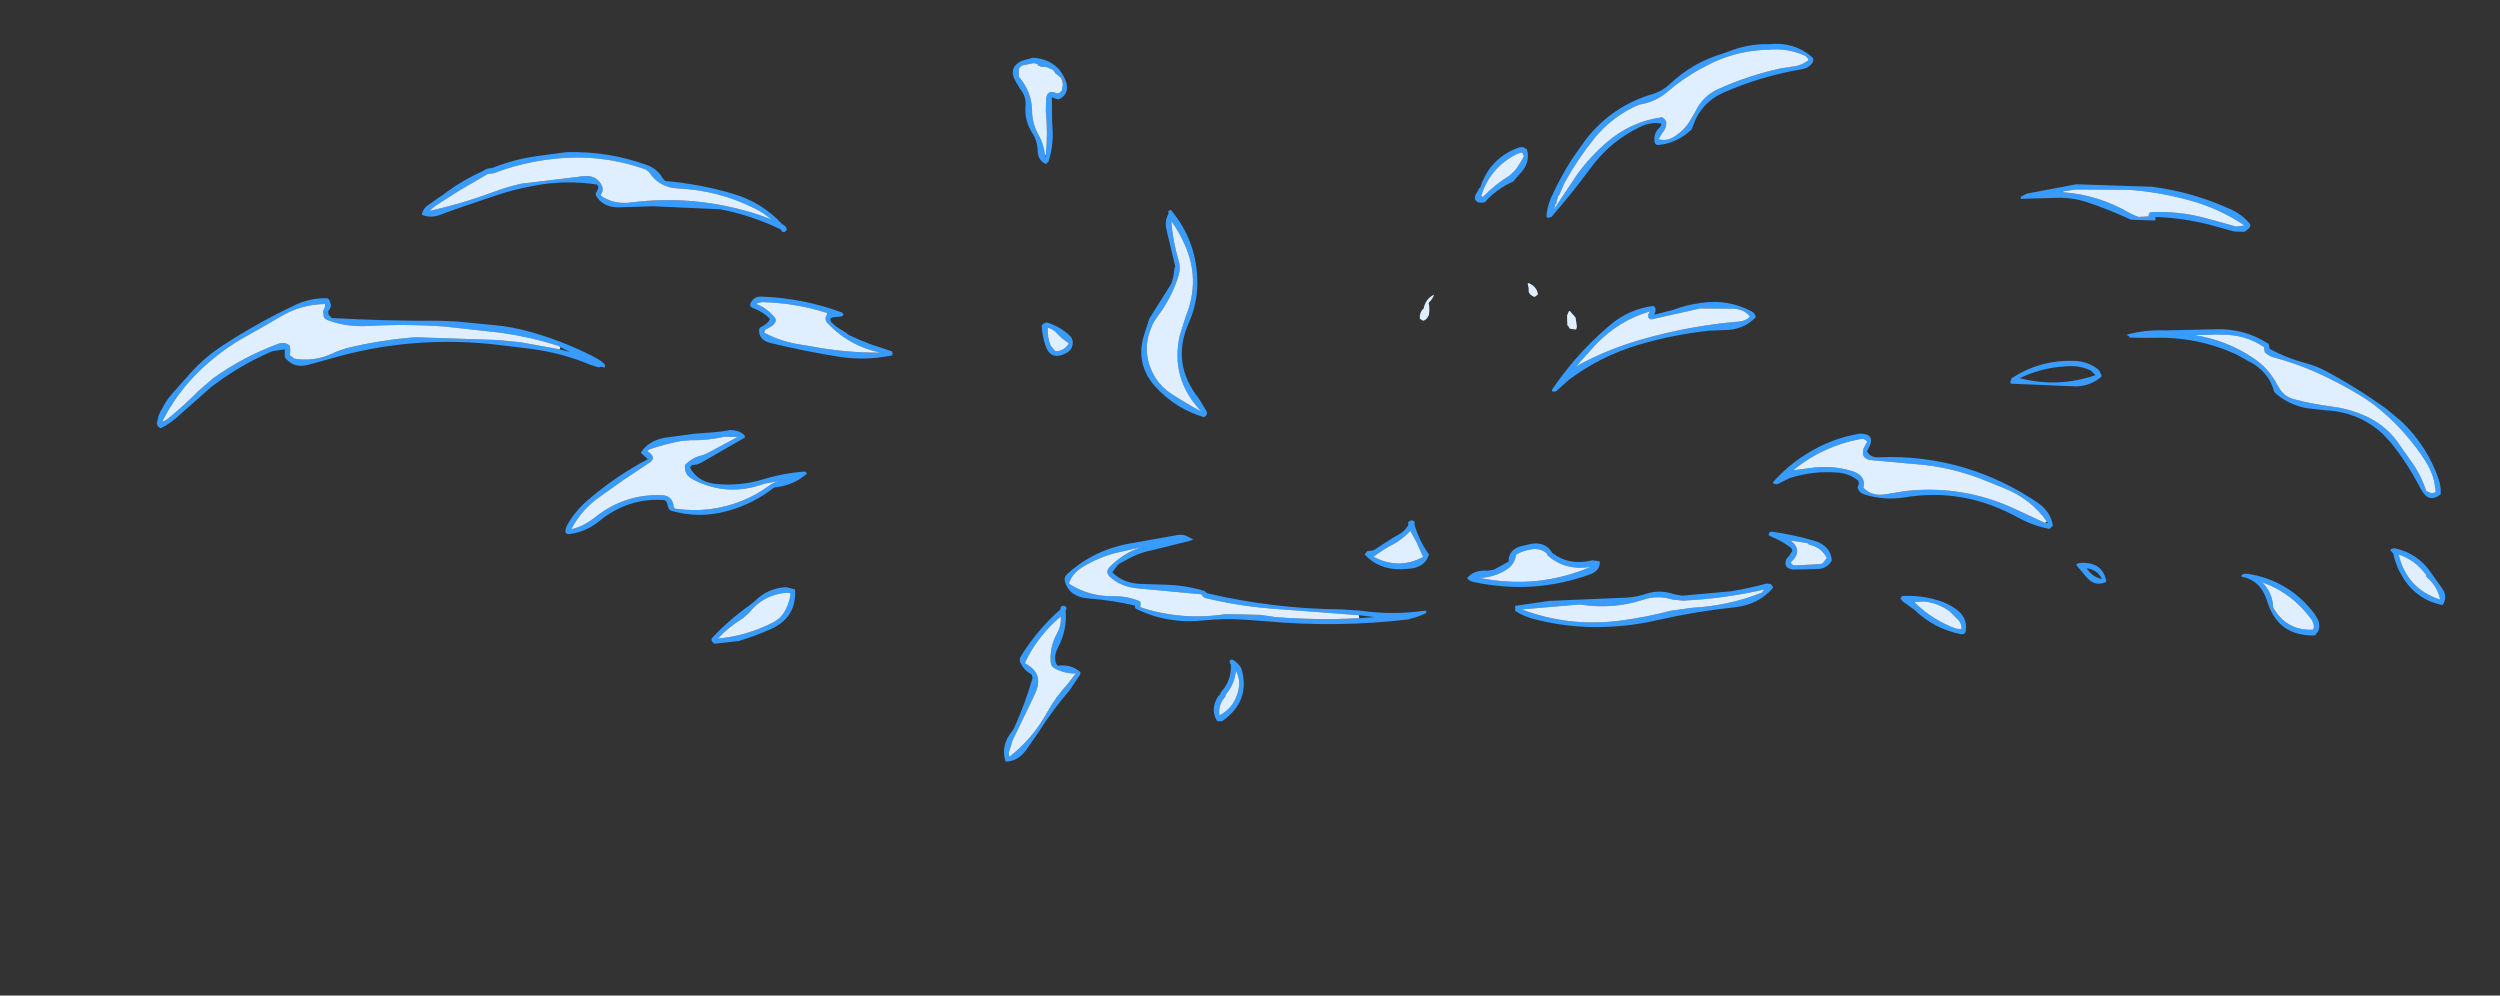 <?xml version="1.0" encoding="UTF-8" standalone="no"?>
<svg xmlns:xlink="http://www.w3.org/1999/xlink" height="181.25px" width="455.15px" xmlns="http://www.w3.org/2000/svg">
  <rect width="100%" height="100%" fill="#333333" stroke="none"/>
  <g transform="matrix(1.0, 0.0, 0.0, 1.0, 265.05, 116.9)">
    <clipPath id="clipPath0" transform="matrix(1.0, 0.0, 0.0, 1.0, 265.05, 116.9)">
      <use height="97.95" transform="matrix(1.0, 0.0, 0.0, 1.0, -133.45, -105.6)" width="266.5" xlink:href="#shape0"/>
    </clipPath>
    <g clip-path="url(#clipPath0)">
      <use height="160.3" transform="matrix(0.64, 0.0, 0.0, 0.64, -46.481, -60.495)" width="152.55" xlink:href="#sprite0"/>
    </g>
    <use height="130.7" transform="matrix(1.0, 0.0, 0.0, 1.0, -236.5, -108.95)" width="416.65" xlink:href="#shape2"/>
  </g>
  <defs>
    <g id="shape0" transform="matrix(1.0, 0.0, 0.0, 1.0, 133.45, 105.6)">
      <path d="M13.0 -7.65 Q-38.8 -7.65 -80.8 -8.25 -122.85 -8.9 -133.05 -12.2 L-133.05 -12.35 Q-133.05 -13.25 -132.55 -14.1 L-133.45 -14.1 -133.45 -105.6 133.05 -105.6 133.05 -14.1 130.85 -14.1 131.1 -13.6 Q127.35 -12.1 112.55 -10.7 L81.25 -8.45 Q64.75 -7.65 13.0 -7.65" fill="#0066ff" fill-rule="evenodd" stroke="none"/>
    </g>
    <g id="sprite0" transform="matrix(1.0, 0.0, 0.0, 1.0, 76.3, 80.15)">
      <use height="160.3" transform="matrix(1.0, 0.0, 0.0, 1.0, -76.3, -80.15)" width="152.55" xlink:href="#shape1"/>
    </g>
    <g id="shape1" transform="matrix(1.0, 0.0, 0.0, 1.0, 76.3, 80.15)">
      <path d="M21.3 -67.0 L21.4 -66.95 23.6 -64.95 23.75 -64.9 Q23.85 -64.8 24.05 -64.75 L25.4 -63.4 Q31.4 -57.6 32.85 -49.4 L32.8 -49.2 32.8 -48.9 Q33.4 -43.45 32.1 -38.15 L30.75 -33.7 Q30.25 -32.25 29.35 -31.85 L31.0 -31.1 Q32.3 -30.4 32.7 -29.0 33.45 -26.0 31.6 -24.15 30.65 -21.9 28.95 -20.05 24.35 -15.15 18.55 -11.8 19.6 -9.15 19.4 -5.7 L19.35 -4.6 19.9 -4.1 20.0 -3.95 20.8 -3.4 20.8 -3.45 Q31.25 2.1 38.75 11.35 41.7 15.0 46.1 16.9 L51.65 19.45 Q50.6 23.2 46.8 25.55 L44.3 26.95 45.15 28.7 45.2 28.75 45.55 29.8 45.6 29.95 Q49.2 38.8 50.95 48.15 L51.0 48.1 51.0 48.05 Q54.15 48.8 53.85 51.75 L56.0 51.65 Q66.95 51.4 74.9 58.3 77.2 60.3 75.6 62.75 73.3 66.35 68.8 66.7 62.25 67.15 56.05 65.25 50.05 63.45 44.1 64.35 L43.1 65.25 42.25 65.6 Q36.3 68.3 33.15 62.95 32.3 61.55 33.3 60.2 34.6 58.5 36.6 57.6 38.7 56.6 40.35 54.85 L40.75 54.5 40.1 53.7 Q39.6 50.2 42.45 49.15 40.0 40.7 36.65 32.55 L35.45 29.7 34.55 29.8 34.55 31.6 34.45 33.3 Q34.0 42.45 31.1 51.05 L30.1 52.7 30.3 53.6 29.95 54.05 29.75 54.15 29.7 54.25 Q28.4 58.8 24.4 62.3 15.0 70.45 2.55 68.35 L2.75 73.3 2.7 73.45 Q1.9 74.55 0.85 74.85 -1.4 77.7 -5.75 78.45 L-10.6 79.25 -28.2 79.9 -34.6 79.1 Q-39.45 78.3 -43.1 75.15 L-43.1 74.35 -43.2 74.2 Q-43.5 71.2 -42.3 68.45 -41.45 66.5 -40.3 64.85 -43.95 66.7 -48.35 67.2 -56.35 68.1 -64.2 67.55 L-65.4 67.45 Q-71.15 66.75 -75.45 63.4 L-75.6 63.5 -75.95 63.4 -76.3 62.95 Q-74.8 59.05 -72.05 55.8 -67.3 50.25 -60.25 48.05 -56.4 46.85 -52.4 46.45 L-49.3 46.5 Q-48.5 35.75 -42.8 26.55 -41.25 24.0 -38.95 22.3 L-38.95 22.25 Q-37.9 21.1 -36.55 20.55 L-35.8 20.25 Q-29.6 23.05 -26.4 28.9 L-26.1 27.0 -25.9 25.7 -25.45 25.3 -25.2 25.25 Q-21.9 29.3 -17.5 31.75 L-17.1 30.95 -17.15 30.85 -17.25 30.55 Q-16.65 25.65 -14.4 21.7 -17.45 20.45 -20.05 17.8 L-20.2 17.2 -19.9 16.45 Q-11.1 13.4 -5.75 5.5 -0.35 -2.4 8.65 -5.25 L8.4 -7.45 Q2.7 -5.85 -3.35 -5.9 L-17.5 -6.05 Q-19.1 -6.05 -20.55 -5.45 L-21.65 -5.0 Q-24.25 -4.05 -26.9 -3.75 -27.75 -3.7 -28.3 -4.15 -30.75 -6.15 -29.75 -8.35 L-30.55 -8.4 -31.1 -8.6 -31.2 -8.65 -31.3 -8.7 -31.4 -8.8 -31.65 -8.8 -31.7 -8.8 -31.85 -8.85 Q-33.85 -9.65 -34.95 -11.45 -37.7 -16.0 -32.9 -18.5 L-32.7 -18.6 -32.3 -18.8 -29.15 -19.5 Q-25.85 -19.85 -22.65 -19.6 -16.75 -20.75 -12.05 -24.45 -12.35 -24.9 -12.25 -25.45 L-12.2 -26.1 -12.2 -26.25 -12.1 -26.5 Q-13.85 -28.2 -14.95 -30.45 L-15.6 -32.0 -17.0 -36.6 -17.2 -36.65 -17.25 -36.7 Q-17.55 -38.05 -17.45 -39.3 -18.2 -44.4 -17.4 -49.65 L-17.45 -49.8 -16.7 -51.6 Q-14.75 -59.9 -6.95 -64.5 L-5.1 -65.2 -5.5 -65.3 Q-9.8 -66.8 -14.35 -67.25 L-14.6 -67.6 -14.7 -67.9 -14.7 -68.05 -14.25 -68.45 Q-10.8 -68.35 -8.85 -71.05 L-8.55 -71.1 -8.05 -70.9 -8.1 -70.85 Q-4.3 -69.75 -0.25 -69.15 L-6.6 -72.1 -7.25 -72.15 -7.35 -72.35 -7.4 -72.65 -7.3 -72.7 -7.0 -73.15 -6.85 -73.15 -6.6 -73.2 -6.15 -73.05 -5.9 -72.95 Q0.2 -74.4 2.6 -80.0 L2.75 -80.0 2.8 -80.1 3.0 -80.1 5.35 -77.85 10.3 -74.25 11.5 -73.4 21.3 -67.0 M16.75 -29.0 L16.35 -28.55 15.45 -27.55 21.8 -30.95 Q25.15 -32.85 28.4 -32.1 31.95 -38.7 31.75 -46.2 31.65 -48.35 31.2 -50.35 29.1 -59.0 22.3 -64.7 L20.05 -66.15 19.8 -66.3 Q11.7 -71.5 4.15 -77.3 L4.0 -77.55 4.0 -77.7 3.85 -77.7 3.25 -78.3 Q3.15 -77.3 2.2 -76.2 -0.6 -73.05 -4.1 -72.3 -0.8 -71.05 1.95 -68.9 L2.0 -68.75 1.75 -68.3 1.65 -68.3 Q1.5 -68.1 1.15 -68.1 L-6.35 -68.85 Q-7.75 -69.1 -8.35 -69.75 -8.9 -68.5 -10.35 -67.95 L-9.5 -67.65 Q-6.4 -67.1 -3.7 -65.65 L-3.65 -65.55 -2.6 -65.6 -2.45 -65.5 -2.3 -65.45 -2.25 -65.35 -2.2 -65.25 -2.25 -65.05 Q-8.95 -63.05 -13.05 -57.4 L-14.5 -54.25 -15.4 -51.95 -15.45 -51.75 -15.75 -50.65 -15.75 -50.6 -15.75 -50.5 -15.7 -50.4 -15.7 -50.25 -15.8 -49.9 -16.0 -49.35 Q-14.45 -48.8 -13.4 -47.1 L-13.1 -46.65 -12.8 -46.75 -11.45 -47.15 -11.4 -47.2 -11.2 -47.15 -11.1 -47.1 -11.05 -47.0 -10.95 -46.9 Q-10.85 -46.7 -11.05 -46.5 -11.65 -45.8 -12.5 -45.6 L-11.5 -43.7 Q-8.3 -36.95 -8.25 -29.45 L-8.25 -29.35 -8.2 -29.35 Q-4.65 -30.05 -1.05 -29.25 L2.1 -28.3 3.95 -27.65 Q2.2 -30.1 1.4 -33.2 0.3 -37.5 -0.1 -41.9 -0.55 -46.6 1.35 -50.35 L2.2 -51.9 0.15 -51.65 -0.05 -51.7 -0.2 -51.85 -0.25 -51.95 -0.25 -52.1 0.45 -52.9 1.65 -53.0 3.1 -53.1 5.05 -55.05 3.65 -55.4 3.6 -55.4 Q3.45 -55.95 3.8 -56.2 8.85 -56.35 12.25 -52.55 14.85 -50.1 16.55 -46.65 18.35 -42.9 18.65 -39.05 18.95 -35.6 18.05 -32.05 17.6 -30.35 16.75 -29.0 M6.55 -54.55 L6.35 -54.35 4.5 -53.05 Q9.4 -52.85 13.1 -50.05 10.5 -53.1 6.55 -54.55 M4.6 -60.85 Q4.65 -61.75 5.55 -62.0 9.45 -62.4 12.5 -59.95 14.45 -58.35 14.35 -56.3 13.25 -56.5 12.65 -57.55 L11.45 -59.25 Q11.05 -59.4 10.75 -59.6 8.0 -61.55 5.15 -60.35 L4.8 -60.45 4.65 -60.65 4.55 -60.8 4.6 -60.85 M16.65 -43.25 L15.45 -46.35 14.1 -47.45 Q10.05 -51.55 4.25 -51.95 L3.65 -51.9 2.9 -50.4 2.25 -48.65 Q1.1 -44.9 1.25 -40.95 L2.1 -41.45 3.0 -41.5 3.2 -41.45 Q4.75 -40.9 5.85 -39.55 7.8 -37.2 8.8 -34.45 L5.1 -33.0 Q4.65 -32.95 4.55 -32.6 L4.6 -32.45 4.65 -32.35 4.7 -32.3 9.5 -31.55 9.7 -29.7 9.25 -28.35 Q8.9 -27.25 8.35 -26.65 10.4 -26.45 12.5 -26.6 L13.95 -26.85 13.85 -27.1 Q17.2 -31.0 17.5 -36.1 17.65 -39.6 16.75 -42.9 L16.65 -43.25 M-16.1 -48.2 L-16.25 -48.25 -16.25 -48.2 Q-16.6 -45.6 -16.55 -43.05 -15.75 -44.55 -14.3 -45.75 L-16.1 -48.2 M-13.6 -44.65 L-13.6 -44.7 -13.85 -44.5 Q-15.85 -42.5 -16.2 -39.85 L-16.15 -39.2 -15.7 -36.85 Q-14.6 -31.8 -11.55 -27.55 L-10.8 -28.3 Q-11.8 -29.6 -12.3 -30.95 -11.15 -31.35 -10.4 -32.1 L-10.4 -32.25 -10.5 -32.35 -10.6 -32.35 -12.65 -32.8 Q-12.9 -34.75 -12.1 -36.85 L-11.85 -37.0 -11.45 -37.25 -10.5 -37.15 Q-11.25 -40.1 -12.55 -42.75 L-13.6 -44.65 M2.3 -27.2 Q-3.4 -29.4 -9.0 -27.6 L-9.05 -27.6 -9.2 -27.5 -9.5 -27.45 -10.3 -27.15 -10.7 -26.45 -10.55 -26.2 -10.95 -25.7 -10.95 -25.3 -10.1 -26.15 -9.75 -26.05 -9.45 -25.75 Q-9.7 -24.65 -10.7 -23.8 -14.3 -20.75 -18.75 -19.0 -15.3 -18.3 -12.0 -16.8 -13.1 -16.2 -14.65 -16.55 -18.3 -17.95 -22.0 -18.3 L-22.9 -18.35 Q-25.45 -18.55 -28.0 -18.25 L-28.45 -18.2 -32.35 -17.05 Q-35.4 -16.05 -34.35 -13.25 -33.05 -9.95 -29.4 -9.4 L-29.25 -9.7 -29.05 -9.85 -26.6 -11.8 -29.3 -11.65 -29.3 -11.7 -28.35 -12.8 Q-23.9 -13.75 -19.25 -13.0 L-10.7 -12.0 Q-1.35 -11.25 7.0 -14.25 L7.7 -14.5 9.45 -15.2 10.7 -15.8 11.15 -16.0 11.3 -16.05 13.4 -17.2 16.85 -19.35 Q19.0 -20.85 20.0 -23.35 20.55 -24.85 21.5 -25.95 19.7 -25.5 18.25 -23.65 L18.1 -23.55 18.05 -23.6 17.9 -23.7 17.75 -23.7 17.75 -23.85 Q18.15 -26.2 20.55 -27.05 L23.05 -27.5 Q25.35 -27.65 26.85 -26.0 L26.85 -25.85 26.45 -25.35 26.25 -25.3 25.3 -25.5 23.05 -26.05 22.55 -25.55 Q21.0 -20.65 16.65 -17.7 L14.7 -16.4 13.15 -15.55 Q10.8 -14.25 8.4 -13.35 L7.3 -12.95 Q0.75 -10.7 -6.45 -10.85 L-10.6 -11.15 -21.8 -11.9 -23.3 -11.9 -25.3 -10.95 Q-26.65 -10.2 -27.85 -9.15 L-27.9 -9.05 Q-29.25 -7.7 -28.6 -5.9 L-28.5 -5.7 -28.2 -5.45 -28.1 -5.2 -27.7 -5.0 Q-27.0 -4.75 -26.5 -5.0 L-24.7 -5.75 Q-18.25 -8.2 -11.25 -7.35 -2.25 -6.15 6.45 -8.35 L8.25 -8.85 9.4 -9.2 Q13.2 -10.45 16.55 -12.2 L17.95 -13.0 Q24.95 -17.05 29.95 -23.6 L29.95 -23.7 29.95 -23.85 30.5 -24.75 Q31.55 -25.9 31.9 -27.5 L31.85 -27.75 Q31.65 -28.1 31.75 -28.5 L31.75 -28.8 Q31.05 -29.6 30.15 -30.2 28.6 -31.25 26.85 -30.9 L26.7 -31.0 26.6 -31.1 26.5 -31.2 Q22.75 -30.85 19.75 -28.5 13.0 -23.4 5.4 -25.95 L5.25 -26.0 5.2 -26.05 3.5 -26.7 2.3 -27.2 M-27.25 35.5 L-26.8 31.55 -27.4 30.45 Q-27.7 29.7 -28.3 29.15 -29.95 25.75 -33.0 23.4 L-34.4 22.25 -35.35 21.9 -35.55 21.8 Q-36.3 22.0 -36.9 22.4 L-38.1 23.45 -38.35 23.7 -38.7 24.0 Q-41.85 27.0 -43.75 31.0 L-43.85 31.15 Q-47.05 38.75 -47.95 46.9 L-47.95 47.05 -47.85 47.3 -47.85 47.45 -47.9 47.6 -48.1 47.95 -48.45 49.6 Q-48.95 50.0 -49.3 49.45 L-49.45 48.25 Q-60.15 47.75 -68.55 54.45 -72.05 57.25 -73.8 61.3 L-74.55 62.55 -71.5 64.05 Q-67.65 55.0 -57.75 52.55 L-57.4 52.4 -56.7 52.6 -56.55 52.7 Q-65.05 55.55 -69.45 63.4 L-69.8 63.85 -69.85 64.0 -69.85 64.15 -69.9 64.45 -70.0 64.65 -69.95 64.65 -64.45 66.1 Q-59.75 66.85 -54.55 66.15 L-49.4 65.6 Q-43.8 65.1 -39.0 62.45 L-38.6 62.6 -37.75 61.7 Q-38.8 50.3 -35.2 39.65 -34.25 36.9 -32.0 35.35 -31.6 35.4 -31.4 35.75 L-31.35 35.9 -31.5 36.35 -31.75 36.65 -31.85 36.95 -31.9 37.25 -32.5 38.5 Q-29.6 41.0 -27.5 44.1 -27.6 39.75 -27.25 35.5 M17.25 -9.2 L17.2 -9.5 17.0 -10.9 13.5 -9.25 9.7 -7.85 10.05 -5.15 Q10.3 -2.35 10.2 0.6 13.8 2.9 17.85 0.25 L17.25 -9.2 M7.15 -0.75 L6.95 -1.25 6.95 -1.7 Q7.15 -2.1 7.6 -2.05 L7.6 -2.1 Q8.4 -1.9 8.3 -1.1 L8.3 -0.95 8.45 -0.8 9.05 -0.25 8.75 -3.75 4.65 -2.2 2.05 -0.05 1.95 0.05 0.85 1.45 0.7 1.6 0.35 2.35 0.2 2.5 -0.45 4.6 -2.15 9.2 -3.6 12.55 -5.6 16.7 -7.5 20.1 -9.25 22.9 -9.45 23.2 -9.75 23.4 -9.8 23.55 -12.1 26.95 -14.85 30.35 -15.5 31.25 -14.1 30.8 -11.2 30.25 -7.2 30.3 -7.05 30.3 Q-5.8 27.75 -3.95 25.45 L-3.85 25.35 -2.0 23.55 Q-0.9 22.5 0.6 21.95 L1.4 21.7 2.2 21.45 Q3.5 21.55 4.65 22.1 L5.4 22.5 5.7 22.65 6.95 24.15 Q7.65 24.7 7.95 25.5 L8.8 26.9 11.8 32.9 Q19.55 36.45 24.8 42.95 26.8 45.4 28.4 48.3 L29.5 50.65 31.35 44.35 32.45 38.45 32.95 34.2 32.95 33.75 33.0 33.05 33.1 28.75 Q33.0 24.75 32.35 20.85 L30.95 14.6 29.55 10.5 28.15 7.3 Q26.8 4.7 25.1 2.45 L25.05 2.45 Q22.6 -0.75 19.25 -3.2 L19.2 -3.2 19.0 -1.35 19.2 -0.5 19.4 -0.6 19.9 -0.65 19.7 0.6 Q19.0 2.6 16.45 3.15 L14.8 3.35 Q12.45 3.45 10.7 2.75 8.35 1.75 7.15 -0.75 M-1.15 2.75 Q-6.4 7.55 -11.1 13.0 -13.8 16.2 -17.75 17.6 L-15.55 19.3 -15.2 19.55 Q-13.6 20.55 -11.85 21.2 L-10.4 21.7 -10.1 21.4 -10.05 21.1 -10.0 20.95 -9.7 20.6 -7.95 18.0 -7.3 16.75 -7.2 16.65 -5.95 14.05 -5.4 12.9 Q-3.3 8.4 -1.65 3.75 L-1.6 3.45 -1.05 2.85 -0.95 2.6 -1.15 2.75 M-12.35 22.35 L-13.45 22.05 -15.1 27.7 -13.35 25.3 -11.15 22.6 -12.35 22.35 M-11.25 51.4 Q-11.2 43.35 -9.1 35.65 L-7.8 31.9 Q-12.15 31.7 -16.25 33.05 L-16.6 33.15 Q-17.15 34.1 -18.0 34.7 -18.5 34.55 -18.65 34.0 L-18.05 32.8 Q-21.5 32.15 -23.75 28.8 L-24.4 28.05 -25.1 31.85 -25.1 32.0 -25.15 32.2 -25.65 37.2 Q-25.9 40.5 -25.75 43.9 -25.55 49.4 -23.8 54.4 L-24.05 54.6 -24.1 54.65 -23.75 54.6 -22.6 54.45 -20.6 54.4 Q-21.95 52.45 -22.35 50.0 L-22.55 49.7 -22.7 49.55 Q-24.75 41.65 -20.2 35.5 -19.7 37.05 -20.55 39.2 -22.05 42.9 -21.4 47.0 L-20.6 50.4 -19.1 54.4 Q-15.05 54.5 -11.15 55.65 L-11.25 51.4 M12.8 39.1 L10.6 33.7 9.25 30.2 7.7 27.8 6.75 26.4 6.5 26.15 Q3.75 21.5 -0.55 24.45 L-1.6 25.4 Q-5.55 29.2 -6.8 34.7 L-7.25 35.6 Q-9.5 43.8 -9.7 52.4 -9.7 54.1 -10.05 55.7 L-10.3 55.9 -10.05 55.95 -9.95 56.05 -9.9 56.2 -9.85 56.5 -9.9 56.8 -9.95 56.95 -10.05 57.1 -24.35 56.7 Q-31.55 57.55 -36.65 62.75 -40.5 66.75 -41.8 71.9 L-41.75 74.0 -41.75 74.15 -38.55 76.4 Q-33.4 67.65 -23.4 64.6 L-21.0 63.95 -19.2 64.1 -19.05 64.15 Q-30.65 67.05 -37.05 76.85 L-37.1 76.95 -37.05 76.95 -36.95 77.0 Q-32.25 78.15 -27.6 78.6 -13.85 79.75 -0.9 74.3 -0.2 74.0 0.25 73.3 L1.15 72.3 1.2 72.3 Q0.9 70.05 1.0 67.9 0.7 60.3 1.0 52.65 L0.9 52.2 Q0.9 51.95 1.05 51.8 L1.3 46.7 Q1.75 40.5 4.6 35.6 5.55 37.1 4.6 39.3 4.1 40.35 3.9 41.55 6.05 47.4 6.65 53.6 L6.65 53.65 Q11.05 54.25 14.75 50.2 L14.85 50.15 Q14.55 45.65 13.45 41.4 L12.8 39.1 M40.05 26.9 L42.6 25.9 Q42.75 25.5 43.2 25.55 L43.2 25.5 43.25 25.6 Q43.85 25.3 44.4 25.05 47.75 23.55 49.7 20.55 38.15 15.15 30.2 5.05 L30.05 4.9 Q29.85 4.75 29.8 4.45 L29.7 4.15 25.85 1.1 Q27.4 2.85 28.65 4.95 29.75 6.85 30.65 9.0 L31.1 10.2 Q32.3 13.5 33.1 16.95 34.4 22.75 34.55 28.8 L40.05 26.9 M27.7 55.5 L28.65 53.65 28.65 53.25 Q26.95 48.35 23.85 44.35 22.15 42.15 20.05 40.2 L16.95 37.25 Q14.85 35.8 12.6 34.7 L14.05 38.55 Q14.15 38.45 14.35 38.45 L14.6 38.4 Q20.1 41.75 17.85 47.9 16.5 51.6 13.0 53.7 7.7 56.85 2.6 53.85 L2.4 56.5 Q2.2 59.45 2.15 62.4 L2.35 66.9 2.45 67.35 Q13.65 68.45 22.25 61.6 25.55 59.0 27.7 55.5 M43.5 29.75 L42.85 27.65 Q39.8 28.95 36.55 29.55 L37.9 32.2 Q42.05 40.8 44.3 50.35 L44.3 51.05 46.3 51.55 49.55 51.4 50.0 50.8 Q47.9 40.0 43.6 29.95 L43.5 29.75 M45.8 62.55 Q49.6 61.6 54.0 63.2 62.8 66.4 71.65 64.15 L73.2 63.75 73.35 63.6 73.95 63.0 74.45 62.15 74.85 61.35 Q73.05 56.2 67.1 54.8 L61.8 53.8 53.6 52.9 Q52.5 56.5 48.4 57.05 44.65 57.6 42.05 55.7 L36.95 59.05 34.45 60.75 Q34.0 65.35 39.65 64.8 41.4 64.65 42.8 63.55 43.25 62.4 44.5 61.8 L45.0 61.65 Q45.45 61.7 45.7 62.05 L45.8 62.5 45.75 62.55 45.8 62.55 M55.1 54.55 Q55.35 54.2 55.8 54.2 L57.4 54.2 58.2 54.15 Q62.05 54.15 65.55 55.25 L65.65 55.35 65.65 55.5 65.65 55.65 65.65 55.8 65.6 55.95 65.55 56.1 65.5 56.4 65.45 56.55 65.4 56.7 65.25 56.85 65.1 57.0 65.05 57.15 65.0 57.3 64.9 57.4 Q60.5 56.0 55.75 55.15 55.15 55.05 55.1 54.55 M54.6 56.9 Q58.75 56.8 62.05 58.65 L62.15 58.75 61.45 59.75 59.5 61.15 59.0 61.3 Q57.1 59.85 54.9 58.85 L52.5 57.5 52.4 57.3 Q52.7 56.8 53.4 56.85 L54.6 56.9 M60.2 59.3 L60.35 59.15 60.3 59.15 Q58.4 58.25 56.3 58.2 L58.85 60.0 59.05 60.1 60.2 59.3 M64.45 56.25 Q63.95 55.25 62.0 55.5 L64.3 56.3 64.45 56.25 M51.1 52.05 Q48.95 53.6 47.05 53.5 L46.9 53.45 Q45.2 53.25 43.7 51.8 L43.1 51.55 42.75 50.25 42.0 51.3 41.55 51.85 Q41.45 52.55 41.8 53.15 L42.25 53.9 Q42.85 53.9 43.2 54.35 L43.25 54.5 43.25 54.65 Q48.4 57.1 51.85 52.9 L52.45 51.75 52.25 51.0 51.9 49.95 51.2 49.65 51.45 51.25 Q51.5 51.7 51.15 52.0 L51.1 52.05 M16.4 48.35 Q18.55 42.9 14.4 39.45 L15.8 44.4 Q16.3 46.35 16.35 48.35 L16.35 48.45 16.4 48.35 M5.2 53.3 Q4.6 49.05 3.45 45.0 L2.7 52.2 Q3.95 52.9 5.2 53.3 M-27.45 46.8 Q-30.0 43.05 -33.0 39.7 -35.4 45.2 -36.15 51.2 -32.65 47.4 -27.4 47.45 L-27.45 46.85 -27.45 46.8 M-24.65 54.5 Q-30.8 55.65 -35.75 52.4 L-36.2 51.6 Q-36.65 55.5 -36.4 59.6 L-36.35 60.4 -35.05 59.3 Q-30.25 55.65 -24.45 54.7 L-24.65 54.5 M-27.2 48.9 L-29.15 49.3 Q-32.35 49.5 -34.55 51.75 -30.45 53.6 -25.5 53.25 -26.8 51.3 -27.2 48.9" fill="#000000" fill-rule="evenodd" stroke="none"/>
      <path d="M16.75 -29.0 L21.25 -32.95 23.1 -35.55 24.0 -37.05 25.25 -39.35 26.4 -42.8 26.7 -44.65 26.95 -46.25 Q27.35 -48.55 26.95 -50.75 25.8 -56.6 22.6 -61.9 22.0 -62.85 21.55 -63.9 L20.05 -66.15 22.3 -64.7 Q29.1 -59.0 31.2 -50.35 31.65 -48.35 31.75 -46.2 31.95 -38.7 28.4 -32.1 25.15 -32.85 21.8 -30.95 L15.45 -27.55 16.35 -28.55 16.75 -29.0 M-64.45 66.1 L-62.45 63.95 -60.5 62.3 -58.45 60.75 -56.95 59.7 Q-56.0 59.1 -55.0 58.65 -51.55 57.05 -47.8 56.35 L-46.4 56.15 -45.4 56.05 -43.7 56.0 -42.6 49.4 -42.35 48.4 -41.2 44.2 Q-40.2 40.45 -38.2 37.2 L-37.55 35.95 Q-36.6 33.4 -34.55 31.7 L-34.25 31.75 Q-31.25 32.15 -28.75 34.15 L-27.85 34.9 -27.25 35.5 Q-27.6 39.75 -27.5 44.1 -29.6 41.0 -32.5 38.5 L-31.9 37.25 -31.85 36.95 -31.75 36.65 -31.5 36.35 -31.35 35.9 -31.4 35.75 Q-31.6 35.4 -32.0 35.35 -34.25 36.9 -35.2 39.65 -38.8 50.3 -37.75 61.7 L-38.6 62.6 -39.0 62.45 Q-43.8 65.1 -49.4 65.6 L-54.55 66.15 Q-59.75 66.85 -64.45 66.1 M17.25 -9.2 L16.7 -8.5 15.45 -7.15 Q14.05 -5.8 12.2 -5.3 L10.8 -5.15 10.05 -5.15 9.7 -7.85 13.5 -9.25 17.0 -10.9 17.2 -9.5 17.25 -9.2 M-12.35 22.35 L-11.15 22.6 -13.35 25.3 -15.1 27.7 -13.45 22.05 -12.35 22.35 M-27.6 78.6 Q-26.65 77.1 -25.35 75.85 L-23.25 73.95 Q-20.8 71.75 -17.85 70.35 -14.25 68.65 -10.4 67.75 L-6.45 67.4 -6.45 66.6 -5.8 59.4 -5.55 57.0 -5.1 53.4 -4.05 46.4 Q-3.3 42.6 -2.05 39.0 L-1.3 37.05 0.1 34.15 0.9 33.35 2.4 30.6 2.7 30.5 3.85 30.1 4.4 30.05 Q4.85 30.15 4.95 29.9 5.0 29.8 5.2 29.8 6.15 29.85 6.7 30.55 L7.2 31.0 Q8.65 32.0 9.45 33.55 L10.0 34.4 12.8 39.1 13.45 41.4 Q14.55 45.65 14.85 50.15 L14.75 50.2 Q11.05 54.25 6.65 53.65 L6.65 53.6 Q6.05 47.4 3.9 41.55 4.1 40.35 4.6 39.3 5.55 37.1 4.6 35.6 1.75 40.5 1.3 46.7 L1.05 51.8 Q0.9 51.95 0.9 52.2 L1.0 52.65 Q0.7 60.3 1.0 67.9 0.9 70.05 1.2 72.3 L1.15 72.3 0.25 73.3 Q-0.2 74.0 -0.9 74.3 -13.85 79.75 -27.6 78.6 M46.3 51.55 L44.3 51.05 44.3 50.35 Q42.05 40.8 37.9 32.2 L36.55 29.55 Q39.8 28.95 42.85 27.65 L43.5 29.75 40.45 31.25 Q40.6 32.55 41.1 33.85 L41.85 36.2 42.6 38.2 Q44.0 41.8 44.8 45.6 L46.3 51.55" fill="#43a752" fill-rule="evenodd" stroke="none"/>
      <path d="M20.05 -66.15 L21.55 -63.9 Q22.0 -62.85 22.6 -61.9 25.8 -56.6 26.95 -50.75 27.35 -48.55 26.95 -46.25 L26.7 -44.65 26.4 -42.8 25.25 -39.35 24.0 -37.05 23.1 -35.55 21.25 -32.95 16.75 -29.0 Q17.6 -30.35 18.05 -32.05 18.95 -35.6 18.65 -39.05 18.35 -42.9 16.55 -46.65 14.85 -50.1 12.25 -52.55 8.85 -56.35 3.8 -56.2 3.45 -55.95 3.6 -55.4 L3.65 -55.4 5.05 -55.05 3.1 -53.1 1.65 -53.0 0.45 -52.9 -0.25 -52.1 -0.25 -51.95 -0.2 -51.85 -0.05 -51.7 0.15 -51.65 2.2 -51.9 1.35 -50.35 Q-0.55 -46.6 -0.1 -41.9 0.3 -37.5 1.4 -33.2 2.2 -30.1 3.95 -27.65 L2.1 -28.3 -1.05 -29.25 Q-4.65 -30.05 -8.2 -29.35 L-8.25 -29.45 Q-8.3 -36.95 -11.5 -43.7 L-12.5 -45.6 Q-11.65 -45.8 -11.05 -46.5 -10.85 -46.7 -10.95 -46.9 L-11.05 -47.0 -11.1 -47.1 -11.2 -47.15 -11.4 -47.2 -11.45 -47.15 -12.8 -46.75 -13.1 -46.65 -13.4 -47.1 Q-14.45 -48.8 -16.0 -49.35 L-15.8 -49.9 -15.7 -50.25 -15.7 -50.4 -15.75 -50.5 -15.75 -50.6 -15.75 -50.65 -15.45 -51.75 -15.4 -51.95 -14.5 -54.25 -13.05 -57.4 Q-8.95 -63.05 -2.25 -65.05 L-2.2 -65.25 -2.25 -65.35 -2.3 -65.45 -2.45 -65.5 -2.6 -65.6 -3.65 -65.55 -3.7 -65.65 Q-6.4 -67.1 -9.5 -67.65 L-10.35 -67.95 Q-8.9 -68.5 -8.35 -69.75 -7.75 -69.1 -6.35 -68.85 L1.15 -68.1 Q1.5 -68.1 1.65 -68.3 L1.75 -68.3 2.0 -68.75 1.95 -68.9 Q-0.8 -71.05 -4.1 -72.3 -0.6 -73.05 2.2 -76.2 3.15 -77.3 3.25 -78.3 L3.85 -77.7 4.0 -77.7 4.0 -77.55 4.15 -77.3 Q11.7 -71.5 19.8 -66.3 L20.05 -66.15 M4.6 -60.85 L4.55 -60.8 4.65 -60.65 4.8 -60.45 5.15 -60.35 Q8.0 -61.55 10.75 -59.6 11.05 -59.4 11.45 -59.25 L12.65 -57.55 Q13.25 -56.5 14.35 -56.3 14.45 -58.35 12.5 -59.95 9.45 -62.4 5.55 -62.0 4.65 -61.75 4.6 -60.85 M6.55 -54.55 Q10.5 -53.1 13.1 -50.05 9.4 -52.85 4.5 -53.05 L6.35 -54.35 6.55 -54.55 M-16.1 -48.2 L-14.3 -45.75 Q-15.75 -44.55 -16.55 -43.05 -16.6 -45.6 -16.25 -48.2 L-16.1 -48.2 M-47.95 46.9 Q-47.05 38.75 -43.85 31.15 L-43.75 31.0 Q-41.85 27.0 -38.7 24.0 L-38.35 23.7 -38.1 23.45 -36.9 22.4 Q-36.3 22.0 -35.55 21.8 L-35.35 21.9 -34.4 22.25 -33.0 23.4 Q-29.95 25.75 -28.3 29.15 -27.7 29.7 -27.4 30.45 L-26.8 31.55 -27.25 35.5 -27.85 34.9 -28.75 34.15 Q-31.25 32.15 -34.25 31.75 L-34.55 31.7 Q-36.6 33.4 -37.55 35.95 L-38.2 37.2 Q-40.2 40.45 -41.2 44.2 L-42.35 48.4 -42.6 49.4 -43.7 56.0 -45.4 56.05 -46.4 56.15 -47.8 56.35 Q-51.55 57.05 -55.0 58.65 -56.0 59.1 -56.95 59.7 L-58.45 60.75 -60.5 62.3 -62.45 63.95 -64.45 66.1 -69.95 64.65 -69.9 64.45 -69.85 64.15 -69.85 64.0 -69.8 63.85 -69.45 63.4 Q-65.05 55.55 -56.55 52.7 L-56.7 52.6 -57.4 52.4 -57.75 52.55 Q-67.65 55.0 -71.5 64.05 L-74.55 62.55 -73.8 61.3 Q-72.05 57.25 -68.55 54.45 -60.15 47.75 -49.45 48.25 L-49.3 49.45 Q-48.95 50.0 -48.45 49.6 L-48.1 47.95 -47.9 47.6 -47.85 47.45 -47.85 47.3 -47.95 46.9 M10.05 -5.15 L10.8 -5.15 12.2 -5.3 Q14.05 -5.8 15.45 -7.15 L16.7 -8.5 17.25 -9.2 17.85 0.25 Q13.8 2.9 10.2 0.6 10.3 -2.35 10.05 -5.15 M-37.05 76.85 Q-30.65 67.05 -19.05 64.15 L-19.2 64.1 -21.0 63.95 -23.4 64.6 Q-33.4 67.65 -38.55 76.4 L-41.75 74.15 -41.75 74.0 -41.8 71.9 Q-40.5 66.75 -36.65 62.75 -31.55 57.55 -24.35 56.7 L-10.05 57.1 -9.95 56.95 -9.9 56.8 -9.85 56.5 -9.9 56.2 -9.95 56.05 -10.05 55.95 -10.3 55.9 -10.05 55.7 Q-9.7 54.1 -9.7 52.4 -9.5 43.8 -7.25 35.6 L-6.8 34.7 Q-5.55 29.2 -1.6 25.4 L-0.55 24.45 Q3.75 21.5 6.5 26.15 L6.75 26.4 7.7 27.8 9.25 30.2 10.6 33.7 12.8 39.1 10.0 34.4 9.45 33.55 Q8.65 32.0 7.2 31.0 L6.7 30.55 Q6.15 29.85 5.2 29.8 5.0 29.8 4.95 29.9 4.85 30.15 4.4 30.05 L3.85 30.1 2.7 30.5 2.4 30.6 0.9 33.35 0.1 34.15 -1.3 37.05 -2.05 39.0 Q-3.3 42.6 -4.05 46.4 L-5.1 53.4 -5.55 57.0 -5.8 59.4 -6.45 66.6 -6.45 67.4 -10.4 67.75 Q-14.25 68.65 -17.85 70.35 -20.8 71.75 -23.25 73.95 L-25.35 75.85 Q-26.65 77.1 -27.6 78.6 -32.25 78.15 -36.95 77.0 L-37.05 76.95 -37.05 76.85 M46.3 51.55 L44.8 45.6 Q44.0 41.8 42.6 38.2 L41.85 36.2 41.1 33.85 Q40.6 32.55 40.45 31.25 L43.5 29.75 43.6 29.95 Q47.9 40.0 50.0 50.8 L49.55 51.4 46.3 51.55" fill="#55bb65" fill-rule="evenodd" stroke="none"/>
      <path d="M2.9 -50.4 L3.65 -51.9 4.25 -51.95 Q10.05 -51.55 14.1 -47.45 L15.45 -46.35 16.65 -43.25 16.55 -43.2 Q15.45 -44.85 13.95 -46.0 11.4 -47.9 8.45 -48.95 L7.8 -49.2 4.95 -50.0 2.9 -50.4 M-13.85 -44.5 L-13.6 -44.65 -12.55 -42.75 Q-14.0 -41.35 -14.9 -39.7 L-15.2 -39.1 -15.7 -36.85 -16.15 -39.2 -16.2 -39.85 Q-15.85 -42.5 -13.85 -44.5" fill="#cccccc" fill-rule="evenodd" stroke="none"/>
      <path d="M16.65 -43.25 L16.75 -42.9 Q17.65 -39.6 17.5 -36.1 17.2 -31.0 13.85 -27.1 L13.95 -26.85 12.5 -26.6 Q10.4 -26.45 8.35 -26.65 8.9 -27.25 9.25 -28.35 L9.7 -29.7 9.5 -31.55 4.7 -32.3 4.65 -32.35 4.6 -32.45 4.55 -32.6 Q4.65 -32.95 5.1 -33.0 L8.8 -34.45 Q7.8 -37.2 5.85 -39.55 4.75 -40.9 3.2 -41.45 L3.0 -41.5 2.1 -41.45 1.25 -40.95 Q1.1 -44.9 2.25 -48.65 L2.9 -50.4 4.95 -50.0 7.8 -49.2 8.45 -48.95 Q11.4 -47.9 13.95 -46.0 15.45 -44.85 16.55 -43.2 L16.65 -43.25 M-13.85 -44.5 L-13.6 -44.7 -13.6 -44.65 -13.85 -44.5 M-12.55 -42.75 Q-11.25 -40.1 -10.5 -37.15 L-11.45 -37.25 -11.85 -37.0 -12.1 -36.85 Q-12.9 -34.75 -12.65 -32.8 L-10.6 -32.35 -10.5 -32.35 -10.4 -32.25 -10.4 -32.1 Q-11.15 -31.35 -12.3 -30.95 -11.8 -29.6 -10.8 -28.3 L-11.55 -27.55 Q-14.6 -31.8 -15.7 -36.85 L-15.2 -39.1 -14.9 -39.7 Q-14.0 -41.35 -12.55 -42.75 M45.8 62.5 L45.7 62.05 Q45.45 61.7 45.0 61.65 L44.5 61.8 Q43.25 62.4 42.8 63.55 41.4 64.65 39.65 64.8 34.0 65.35 34.45 60.75 L36.95 59.05 42.05 55.7 Q44.65 57.6 48.4 57.05 52.5 56.5 53.6 52.9 L61.8 53.8 67.1 54.8 Q73.05 56.2 74.85 61.35 L74.45 62.15 73.95 63.0 73.35 63.6 73.2 63.75 71.65 64.15 Q62.8 66.4 54.0 63.2 49.6 61.6 45.8 62.55 L45.8 62.5 M54.6 56.9 L53.4 56.85 Q52.7 56.8 52.4 57.3 L52.5 57.5 54.9 58.85 Q57.1 59.85 59.0 61.3 L59.5 61.15 61.45 59.75 62.15 58.75 62.05 58.65 Q58.75 56.8 54.6 56.9 M55.1 54.55 Q55.15 55.05 55.75 55.15 60.5 56.0 64.9 57.4 L65.0 57.3 65.05 57.15 65.1 57.0 65.25 56.85 65.4 56.7 65.45 56.55 65.5 56.4 65.55 56.1 65.6 55.95 65.65 55.8 65.65 55.65 65.65 55.5 65.65 55.35 65.55 55.25 Q62.05 54.15 58.2 54.15 L57.4 54.2 55.8 54.2 Q55.35 54.2 55.1 54.55 M60.3 59.15 L60.2 59.3 59.05 60.1 58.85 60.0 56.3 58.2 Q58.4 58.25 60.3 59.15 M51.15 52.0 Q51.5 51.7 51.45 51.25 L51.2 49.65 51.9 49.95 52.25 51.0 52.45 51.75 51.85 52.9 Q48.4 57.1 43.25 54.65 L43.25 54.5 43.2 54.35 Q42.85 53.9 42.25 53.9 L41.8 53.15 Q41.45 52.55 41.55 51.85 L42.0 51.3 42.75 50.25 43.1 51.55 43.7 51.8 Q45.2 53.25 46.9 53.45 L47.05 53.5 Q48.95 53.6 51.1 52.05 L51.15 52.0 M64.45 56.25 L64.3 56.3 62.0 55.5 Q63.95 55.25 64.45 56.25 M-27.2 48.9 Q-26.8 51.3 -25.5 53.25 -30.45 53.6 -34.55 51.75 -32.35 49.5 -29.15 49.3 L-27.2 48.9" fill="#ffffff" fill-rule="evenodd" stroke="none"/>
      <path d="M11.15 -16.0 L10.7 -15.8 9.45 -15.2 7.7 -14.5 7.0 -14.25 Q-1.35 -11.25 -10.7 -12.0 L-19.25 -13.0 Q-23.9 -13.75 -28.35 -12.8 L-29.3 -11.7 -29.3 -11.65 -26.6 -11.8 -29.05 -9.85 -29.25 -9.7 -29.4 -9.4 Q-33.05 -9.95 -34.35 -13.25 -35.4 -16.05 -32.35 -17.05 L-28.45 -18.2 -28.0 -18.25 Q-25.45 -18.55 -22.9 -18.35 L-22.0 -18.3 Q-18.3 -17.95 -14.65 -16.55 -13.1 -16.2 -12.0 -16.8 -15.3 -18.3 -18.75 -19.0 -14.3 -20.75 -10.7 -23.8 -9.7 -24.65 -9.45 -25.75 L-9.75 -26.05 -10.1 -26.15 -10.95 -25.3 -10.95 -25.7 -10.55 -26.2 -10.7 -26.45 -10.3 -27.15 -9.5 -27.45 -9.2 -27.5 -9.05 -27.6 -9.0 -27.6 Q-3.4 -29.4 2.3 -27.2 L3.05 -26.25 Q4.35 -24.5 6.55 -23.85 L8.35 -23.4 10.95 -23.3 Q12.9 -23.6 13.95 -22.1 L14.2 -21.45 Q14.55 -19.5 13.05 -17.9 L12.7 -17.55 11.1 -16.1 11.15 -16.05 11.15 -16.0 M-24.7 -5.75 L-26.5 -5.0 Q-27.0 -4.75 -27.7 -5.0 L-28.1 -5.2 -28.2 -5.45 -28.5 -5.7 -28.6 -5.9 Q-29.25 -7.7 -27.9 -9.05 L-27.85 -9.15 Q-26.65 -10.2 -25.3 -10.95 -26.35 -9.75 -26.1 -8.1 L-25.65 -6.9 -24.7 -5.75" fill="#f07942" fill-rule="evenodd" stroke="none"/>
      <path d="M2.3 -27.2 L3.5 -26.7 5.2 -26.05 5.25 -26.0 5.4 -25.95 Q13.0 -23.4 19.75 -28.5 22.75 -30.85 26.5 -31.2 L26.6 -31.1 26.7 -31.0 26.85 -30.9 Q28.6 -31.25 30.15 -30.2 31.05 -29.6 31.75 -28.8 L31.75 -28.5 Q31.65 -28.1 31.85 -27.75 L31.9 -27.5 Q31.55 -25.9 30.5 -24.75 L29.95 -23.85 29.95 -23.7 29.95 -23.6 Q24.95 -17.05 17.95 -13.0 L16.55 -12.2 Q13.2 -10.45 9.4 -9.2 L8.25 -8.85 6.45 -8.35 Q-2.25 -6.15 -11.25 -7.35 -18.25 -8.2 -24.7 -5.75 L-25.65 -6.9 -26.1 -8.1 Q-26.35 -9.75 -25.3 -10.95 L-23.3 -11.9 -21.8 -11.9 -10.6 -11.15 -6.45 -10.85 Q0.75 -10.7 7.3 -12.95 L8.4 -13.35 Q10.8 -14.25 13.15 -15.55 L14.7 -16.4 16.65 -17.7 Q21.0 -20.65 22.55 -25.55 L23.05 -26.05 25.3 -25.5 26.25 -25.3 26.45 -25.35 26.85 -25.85 26.85 -26.0 Q25.35 -27.65 23.05 -27.5 L20.55 -27.05 Q18.15 -26.2 17.75 -23.85 L17.75 -23.7 17.9 -23.7 18.05 -23.6 18.1 -23.55 18.25 -23.65 Q19.7 -25.5 21.5 -25.95 20.55 -24.85 20.0 -23.35 19.0 -20.85 16.85 -19.35 L13.4 -17.2 11.3 -16.05 11.15 -16.0 11.15 -16.05 11.1 -16.1 12.7 -17.55 13.05 -17.9 Q14.55 -19.5 14.2 -21.45 L13.95 -22.1 Q12.9 -23.6 10.95 -23.3 L8.35 -23.4 6.55 -23.85 Q4.35 -24.5 3.05 -26.25 L2.3 -27.2" fill="#e05512" fill-rule="evenodd" stroke="none"/>
      <path d="M2.05 -0.05 L4.65 -2.2 8.75 -3.75 9.05 -0.25 8.45 -0.8 8.3 -0.95 8.3 -1.1 Q8.4 -1.9 7.6 -2.1 L7.6 -2.05 Q7.15 -2.1 6.95 -1.7 L6.95 -1.25 7.15 -0.75 6.2 -0.75 3.45 -0.35 2.05 -0.05 M10.7 2.75 Q12.45 3.45 14.8 3.35 L16.45 3.15 Q18.35 3.35 19.95 4.15 L20.7 4.45 23.7 5.45 27.15 6.9 27.2 7.1 27.75 9.0 28.5 13.0 28.45 12.95 28.0 12.65 27.65 12.4 25.4 11.55 25.0 11.35 24.4 11.05 22.75 10.35 Q20.6 9.35 18.2 8.8 L17.5 8.55 Q15.4 7.75 12.95 7.6 L12.45 7.55 11.45 7.35 11.2 7.3 7.45 7.3 5.7 7.4 Q3.05 7.55 0.7 8.45 L0.2 8.55 Q-1.15 8.55 -2.15 9.2 L-0.45 4.6 Q3.15 2.8 7.45 2.7 L10.7 2.75 M19.7 0.6 L19.9 -0.65 19.4 -0.6 19.2 -0.5 19.0 -1.35 19.2 -3.2 19.25 -3.2 Q22.6 -0.75 25.05 2.45 L25.1 2.45 23.15 1.55 22.75 1.35 Q21.3 0.8 19.7 0.6 M24.8 42.95 Q19.55 36.45 11.8 32.9 L8.8 26.9 10.4 27.4 14.0 28.95 14.95 29.45 15.85 29.9 19.25 31.9 20.35 32.65 21.85 33.75 22.6 34.35 Q24.9 35.9 26.8 37.85 L25.45 41.6 24.8 42.95 M4.65 22.1 Q3.5 21.55 2.2 21.45 L1.4 21.7 0.6 21.95 -0.8 22.0 -4.4 22.25 -8.2 22.95 -9.1 23.25 -9.8 23.55 -9.75 23.4 -9.45 23.2 -9.25 22.9 -7.5 20.1 Q-5.95 19.5 -4.4 19.0 -3.25 18.6 -2.0 18.5 L-1.4 18.4 1.4 18.3 2.2 18.4 Q6.1 18.6 9.8 19.5 11.65 19.9 13.4 20.55 L14.2 20.85 17.8 22.15 Q21.45 23.35 24.6 25.75 L25.8 26.6 28.6 28.75 28.45 29.8 27.85 33.35 27.7 33.3 25.95 31.85 22.8 29.4 Q19.6 27.1 16.0 25.4 12.65 23.8 9.0 22.85 L7.6 22.5 6.4 22.3 5.75 22.2 4.65 22.1 M-3.95 25.45 Q-5.8 27.75 -7.05 30.3 L-7.2 30.3 -11.2 30.25 -14.1 30.8 -15.5 31.25 -14.85 30.35 -12.1 26.95 -11.2 26.7 -10.0 26.4 Q-7.05 25.4 -3.95 25.35 L-3.95 25.45 M-5.6 16.7 L-3.6 12.55 -2.05 11.85 2.45 10.65 5.2 10.35 5.7 10.3 10.95 10.55 13.2 10.95 17.95 12.25 20.15 13.05 22.45 14.0 23.75 14.65 27.65 17.0 28.8 17.65 28.85 20.0 28.9 22.0 28.9 24.75 28.55 24.45 28.05 23.95 26.2 22.6 24.25 21.35 23.55 20.9 19.8 19.0 18.15 18.25 17.5 17.85 Q16.65 17.2 15.6 17.0 L14.6 16.75 10.4 16.0 8.2 15.65 0.6 15.15 Q-1.15 15.2 -2.8 15.8 L-3.2 15.95 -3.8 16.1 -4.6 16.3 -5.6 16.7 M-1.15 2.75 L-1.05 2.85 -1.6 3.45 -1.65 3.75 Q-3.3 8.4 -5.4 12.9 L-6.35 13.85 -7.5 14.9 -12.6 18.55 Q-13.85 19.3 -15.2 19.55 L-15.55 19.3 -17.75 17.6 Q-13.8 16.2 -11.1 13.0 -6.4 7.55 -1.15 2.75 M31.1 10.2 L30.65 9.0 Q29.75 6.85 28.65 4.95 27.4 2.85 25.85 1.1 L29.7 4.15 29.8 4.45 Q29.85 4.75 30.05 4.9 L30.2 5.05 Q38.15 15.15 49.7 20.55 47.75 23.55 44.4 25.05 43.85 25.3 43.25 25.6 L43.2 25.5 43.2 25.55 Q42.75 25.5 42.6 25.9 L40.05 26.9 39.85 26.55 39.2 25.4 37.75 23.0 35.65 19.55 Q33.95 16.25 32.6 12.8 L31.95 11.4 31.3 10.1 31.1 10.2" fill="#3399ff" fill-rule="evenodd" stroke="none"/>
      <path d="M2.05 -0.05 L3.45 -0.35 6.2 -0.75 7.15 -0.75 Q8.35 1.75 10.7 2.75 L7.45 2.7 Q3.15 2.8 -0.45 4.6 L0.2 2.5 0.35 2.35 0.7 1.6 0.85 1.45 1.95 0.05 2.05 -0.05 M16.45 3.15 Q19.0 2.6 19.7 0.6 21.3 0.8 22.75 1.35 L23.15 1.55 25.1 2.45 Q26.8 4.7 28.15 7.3 L27.25 7.0 27.2 6.95 27.15 6.9 23.7 5.45 20.7 4.45 19.95 4.15 Q18.35 3.35 16.45 3.15 M30.95 14.6 L32.35 20.85 31.95 20.45 31.3 19.65 Q30.75 18.85 30.2 18.5 L29.7 18.2 28.8 17.65 27.65 17.0 23.75 14.65 22.45 14.0 20.15 13.05 17.95 12.25 13.2 10.95 10.95 10.55 5.7 10.3 5.2 10.35 2.45 10.65 -2.05 11.85 -3.6 12.55 -2.15 9.2 Q-1.15 8.55 0.2 8.55 L0.7 8.45 Q3.05 7.55 5.7 7.4 L7.45 7.3 11.2 7.3 11.45 7.35 12.45 7.55 12.95 7.6 Q15.4 7.75 17.5 8.55 L18.2 8.8 Q20.6 9.35 22.75 10.35 L24.4 11.05 25.0 11.35 25.4 11.55 27.65 12.4 28.0 12.65 28.45 12.95 28.5 13.0 28.55 13.2 28.65 13.05 Q29.95 13.8 30.95 14.6 M33.1 28.75 L33.0 33.05 32.45 32.2 32.15 31.85 31.7 31.35 Q31.05 30.45 30.0 29.8 L29.4 29.4 28.6 28.75 25.8 26.6 24.6 25.75 Q21.45 23.35 17.8 22.15 L14.2 20.85 13.4 20.55 Q11.65 19.9 9.8 19.5 6.1 18.6 2.2 18.4 L1.4 18.3 -1.4 18.4 -2.0 18.5 Q-3.25 18.6 -4.4 19.0 -5.95 19.5 -7.5 20.1 L-5.6 16.7 -4.6 16.3 -3.8 16.1 -3.2 15.95 -2.8 15.8 Q-1.15 15.2 0.6 15.15 L8.2 15.65 10.4 16.0 14.6 16.75 15.6 17.0 Q16.65 17.2 17.5 17.85 L18.15 18.25 19.8 19.0 23.55 20.9 24.25 21.35 26.2 22.6 28.05 23.95 28.55 24.45 28.9 24.75 30.7 26.3 31.15 26.65 31.75 27.25 32.05 27.5 33.1 28.75 M32.45 38.45 L31.35 44.35 30.85 43.4 28.75 40.25 28.25 39.55 26.8 37.85 Q24.9 35.9 22.6 34.35 L21.85 33.75 20.35 32.65 19.25 31.9 15.85 29.9 14.95 29.45 14.0 28.95 10.4 27.4 8.8 26.9 7.95 25.5 Q7.65 24.7 6.95 24.15 L5.7 22.65 5.4 22.5 4.65 22.1 5.75 22.2 6.4 22.3 7.6 22.5 9.0 22.85 Q12.65 23.8 16.0 25.4 19.6 27.1 22.8 29.4 L25.95 31.85 27.7 33.3 27.85 33.45 28.15 33.65 29.05 34.55 29.4 35.0 Q31.15 36.55 32.45 38.45 M0.6 21.95 Q-0.9 22.5 -2.0 23.55 L-3.85 25.35 -3.95 25.35 Q-7.05 25.4 -10.0 26.4 L-11.2 26.7 -12.1 26.95 -9.8 23.55 -9.1 23.25 -8.2 22.95 -4.4 22.25 -0.8 22.0 0.6 21.95" fill="#0060bf" fill-rule="evenodd" stroke="none"/>
      <path d="M28.15 7.3 L29.55 10.5 30.95 14.6 Q29.95 13.8 28.65 13.05 L28.5 13.0 27.75 9.0 27.2 7.1 27.25 7.0 28.15 7.3 M32.35 20.85 Q33.0 24.75 33.1 28.75 L32.05 27.5 31.75 27.25 31.15 26.65 30.7 26.3 28.9 24.75 28.9 22.0 28.85 20.0 28.8 17.65 29.7 18.2 30.2 18.5 Q30.75 18.85 31.3 19.65 L31.95 20.45 32.35 20.85 M33.0 33.05 L32.95 33.75 32.95 34.2 32.45 38.45 Q31.15 36.55 29.4 35.0 L29.05 34.55 28.15 33.65 27.85 33.45 27.85 33.35 28.45 29.8 28.6 28.75 29.4 29.4 30.0 29.8 Q31.05 30.45 31.7 31.35 L32.15 31.85 32.45 32.2 33.0 33.05 M31.35 44.35 L29.5 50.65 28.4 48.3 Q26.8 45.4 24.8 42.95 L25.45 41.6 26.8 37.85 28.25 39.55 28.75 40.25 30.85 43.4 31.35 44.35 M-15.2 19.55 Q-13.85 19.3 -12.6 18.55 L-7.5 14.9 -6.35 13.85 -5.4 12.9 -5.95 14.05 -7.2 16.65 -7.3 16.75 -7.95 18.0 -9.7 20.6 -10.0 20.95 -10.05 21.1 -10.1 21.4 -10.4 21.7 -11.85 21.2 Q-13.6 20.55 -15.2 19.55 M31.1 10.2 L31.3 10.1 31.95 11.4 32.6 12.8 Q33.95 16.25 35.65 19.55 L37.75 23.0 39.2 25.4 39.85 26.55 40.05 26.9 34.55 28.8 Q34.4 22.75 33.1 16.95 32.3 13.5 31.1 10.2" fill="#007dfb" fill-rule="evenodd" stroke="none"/>
      <path d="M-23.8 54.4 Q-25.55 49.4 -25.75 43.9 -25.9 40.5 -25.65 37.2 L-25.15 32.2 -25.1 32.0 -25.1 31.85 -24.4 28.05 -23.75 28.8 Q-21.5 32.15 -18.05 32.8 L-18.65 34.0 Q-18.5 34.55 -18.0 34.7 -17.15 34.1 -16.6 33.15 L-16.25 33.05 Q-12.15 31.7 -7.8 31.9 L-9.1 35.65 Q-11.2 43.35 -11.25 51.4 -11.7 51.15 -12.2 51.05 L-13.15 50.7 Q-15.15 49.85 -17.4 50.0 L-20.6 50.4 -21.4 47.0 Q-22.05 42.9 -20.55 39.2 -19.7 37.05 -20.2 35.5 -24.75 41.65 -22.7 49.55 L-22.55 49.7 -22.35 50.0 Q-21.95 52.45 -20.6 54.4 L-22.6 54.45 -23.75 54.6 -23.8 54.4 M2.4 56.5 L2.6 53.85 Q7.7 56.85 13.0 53.7 16.5 51.6 17.85 47.9 20.1 41.75 14.6 38.4 L14.35 38.45 Q14.15 38.45 14.05 38.55 L12.6 34.7 Q14.85 35.8 16.95 37.25 L20.05 40.2 Q22.15 42.15 23.85 44.35 26.95 48.35 28.65 53.25 L28.65 53.65 27.7 55.5 26.2 56.15 23.4 57.05 21.95 57.45 19.6 57.9 18.0 58.15 13.2 58.6 9.2 58.45 Q5.65 58.1 2.4 56.5" fill="#6633cc" fill-rule="evenodd" stroke="none"/>
      <path d="M-3.85 25.35 L-3.95 25.45 -3.95 25.35 -3.85 25.35 M27.85 33.35 L27.85 33.45 27.7 33.3 27.85 33.35" fill="#f02d0b" fill-rule="evenodd" stroke="none"/>
      <path d="M27.15 6.9 L27.2 6.95 27.25 7.0 27.2 7.1 27.15 6.9 M28.5 13.0 L28.65 13.05 28.55 13.2 28.5 13.0" fill="#d6280a" fill-rule="evenodd" stroke="none"/>
      <path d="M-20.6 50.4 L-17.4 50.0 Q-15.15 49.85 -13.15 50.7 L-12.2 51.05 Q-11.7 51.15 -11.25 51.4 L-11.15 55.65 Q-15.05 54.5 -19.1 54.4 L-20.6 50.4 M2.4 56.5 Q5.65 58.1 9.2 58.45 L13.2 58.6 18.0 58.15 19.6 57.9 21.95 57.45 23.4 57.05 26.2 56.15 27.7 55.5 Q25.55 59.0 22.25 61.6 13.65 68.45 2.45 67.35 L2.35 66.9 2.15 62.4 Q2.2 59.45 2.4 56.5 M16.35 48.35 Q16.3 46.35 15.8 44.4 L14.4 39.45 Q18.55 42.9 16.4 48.35 L16.35 48.35 M5.2 53.3 Q3.95 52.9 2.7 52.2 L3.45 45.0 Q4.6 49.05 5.2 53.3" fill="#4d269b" fill-rule="evenodd" stroke="none"/>
      <path d="M-23.8 54.4 L-23.75 54.6 -24.1 54.65 -24.05 54.6 -23.8 54.4" fill="#666666" fill-rule="evenodd" stroke="none"/>
      <path d="M-47.95 46.9 L-47.85 47.3 -47.95 47.05 -47.95 46.9" fill="#0ecfe4" fill-rule="evenodd" stroke="none"/>
    </g>
    <g id="shape2" transform="matrix(1.0, 0.0, 0.0, 1.0, 236.5, 108.95)">
      <path d="M13.3 -65.35 Q14.7 -64.75 14.95 -63.35 L14.9 -63.25 14.45 -62.9 14.3 -62.85 Q13.95 -62.95 13.75 -63.15 L13.55 -63.3 Q13.25 -63.6 13.25 -64.0 L13.25 -64.45 13.1 -65.1 Q13.05 -65.4 13.3 -65.35 M21.7 -59.2 L21.8 -59.1 22.05 -57.4 21.9 -56.9 20.75 -57.05 20.45 -57.55 20.3 -57.65 20.25 -59.1 20.25 -59.45 20.55 -60.2 20.75 -60.3 21.7 -59.2 M-3.95 -63.3 Q-4.15 -62.55 -4.9 -61.8 L-4.95 -61.7 Q-4.75 -60.9 -4.85 -60.0 L-4.9 -59.55 -5.25 -58.95 -5.35 -58.85 Q-5.6 -58.6 -5.95 -58.5 L-6.55 -58.85 Q-6.65 -59.75 -6.15 -60.45 L-5.85 -60.75 Q-5.55 -62.45 -4.0 -63.25 L-3.95 -63.3" fill="#dfefff" fill-rule="evenodd" stroke="none"/>
      <path d="M49.85 -107.6 Q53.3 -108.95 56.95 -108.85 61.5 -109.35 64.75 -106.6 65.35 -106.15 64.9 -105.45 64.25 -104.5 63.0 -104.3 55.6 -103.05 48.75 -100.05 44.6 -98.2 43.15 -93.9 L42.95 -93.35 Q40.35 -90.85 36.9 -90.5 36.3 -90.45 36.2 -91.05 35.9 -92.5 37.05 -93.65 37.4 -93.95 37.4 -94.4 35.5 -94.75 33.55 -93.8 28.15 -91.2 24.65 -86.45 21.15 -81.7 17.4 -77.4 L16.85 -77.25 16.5 -77.35 Q16.55 -79.05 17.3 -80.8 18.95 -84.5 21.15 -87.95 L23.7 -91.55 Q28.5 -97.65 35.9 -99.8 37.55 -100.3 38.85 -101.5 43.1 -105.55 48.75 -107.2 L49.85 -107.6 M17.9 -78.85 L22.1 -85.15 Q24.45 -88.4 27.55 -91.05 31.95 -94.8 37.55 -95.55 L37.7 -95.45 37.8 -95.35 37.9 -95.3 38.0 -95.2 38.2 -94.9 38.3 -94.8 38.3 -94.25 Q38.2 -93.35 37.55 -92.65 L36.9 -91.55 Q38.5 -91.1 40.05 -92.2 41.5 -93.2 42.45 -94.6 L43.6 -96.55 Q44.9 -99.35 47.7 -100.65 53.2 -103.15 59.15 -104.45 L61.1 -104.75 Q62.9 -104.9 64.2 -105.95 L64.2 -106.0 64.2 -106.1 64.15 -106.2 64.05 -106.3 63.75 -106.6 63.7 -106.7 Q60.5 -108.2 56.9 -107.85 51.6 -107.75 46.85 -105.55 L44.6 -104.4 Q41.4 -102.65 38.6 -100.25 36.35 -98.3 33.35 -97.85 28.55 -95.8 25.2 -91.7 22.15 -87.9 19.8 -83.65 L18.8 -81.35 18.7 -81.3 18.65 -81.2 18.55 -81.1 18.55 -81.0 18.55 -80.9 18.5 -80.7 18.35 -80.35 18.3 -79.85 18.2 -79.8 18.15 -79.7 18.05 -79.6 18.05 -79.5 18.05 -79.4 18.05 -79.3 18.0 -79.2 17.85 -78.9 17.8 -78.75 17.9 -78.85 M35.3 -60.2 Q29.75 -58.6 25.5 -54.2 L21.9 -50.2 Q27.4 -53.25 33.85 -55.1 42.55 -57.6 51.55 -58.35 52.8 -58.45 53.55 -59.25 52.6 -60.55 50.65 -60.7 L44.5 -60.75 35.8 -58.8 Q35.35 -58.65 35.05 -59.1 L35.05 -59.2 35.05 -59.3 35.05 -59.45 35.05 -59.65 35.05 -59.75 35.15 -59.85 35.3 -60.1 35.3 -60.2 M54.6 -59.15 Q52.35 -56.75 48.6 -56.8 L46.15 -56.7 Q39.65 -56.0 33.35 -54.15 26.25 -52.05 20.45 -47.65 L18.25 -45.65 17.65 -45.6 17.55 -45.7 17.5 -45.8 17.5 -45.85 17.5 -45.95 Q19.35 -48.65 21.5 -51.2 24.5 -54.7 28.05 -57.7 31.55 -60.65 35.95 -61.2 L36.1 -61.1 36.2 -61.0 36.25 -60.9 36.3 -60.8 36.35 -60.7 36.35 -60.6 36.35 -60.55 36.35 -60.25 36.25 -59.9 36.1 -59.6 39.45 -60.45 Q42.0 -61.4 44.6 -61.75 49.65 -62.5 53.95 -60.15 54.5 -59.85 54.6 -59.15 M4.95 -81.05 Q7.1 -83.3 9.8 -84.95 L10.8 -85.9 Q11.7 -87.1 12.4 -88.45 L12.2 -88.9 Q12.1 -89.2 11.8 -89.1 L11.35 -88.95 11.1 -88.85 Q6.35 -86.45 4.7 -81.5 L4.6 -81.15 4.55 -81.1 4.95 -81.05 M12.55 -89.95 L12.95 -89.7 Q13.65 -87.2 11.55 -85.15 L10.45 -83.85 Q7.4 -82.5 5.3 -80.1 4.65 -79.9 3.95 -80.1 L3.85 -80.2 3.55 -80.5 3.5 -80.6 Q3.4 -81.2 3.75 -81.7 L4.2 -82.55 4.3 -82.65 4.45 -82.75 Q6.15 -88.15 11.6 -90.1 L12.2 -90.1 12.4 -90.05 12.55 -89.95 M16.6 -16.1 Q15.45 -17.15 13.8 -16.9 12.35 -16.7 11.1 -16.0 L10.95 -15.9 Q10.75 -14.2 9.3 -13.25 7.0 -11.75 4.25 -11.7 14.9 -9.55 24.55 -13.7 20.05 -12.95 16.85 -15.65 16.65 -15.8 16.6 -16.1 M13.75 -17.9 Q16.35 -18.3 17.55 -16.25 L17.6 -16.2 Q20.7 -13.85 24.85 -14.9 L26.2 -14.7 Q26.35 -13.0 24.35 -12.3 14.1 -8.6 3.2 -10.95 2.45 -11.1 2.05 -11.65 3.3 -13.2 5.85 -13.0 L6.95 -13.2 9.6 -14.65 Q9.6 -16.95 12.05 -17.5 L13.75 -17.9 M10.85 -5.65 L10.8 -5.85 10.8 -6.6 17.0 -7.5 31.1 -8.1 Q32.85 -8.2 34.5 -8.75 37.1 -9.65 39.8 -8.7 L41.2 -8.45 50.1 -9.25 Q53.4 -9.8 56.55 -10.65 L57.1 -10.6 57.35 -10.55 57.45 -10.45 57.75 -10.0 57.75 -9.9 Q55.2 -6.85 50.85 -6.35 43.7 -5.6 36.7 -4.0 31.75 -2.85 26.6 -2.75 20.4 -2.6 14.4 -4.15 12.5 -4.6 10.85 -5.65 M22.5 -6.85 L12.0 -5.95 Q20.55 -2.7 29.9 -3.9 34.55 -4.5 39.1 -5.7 L43.05 -6.25 Q49.65 -6.6 55.7 -9.0 L56.1 -9.5 56.05 -9.55 Q48.75 -7.9 41.35 -7.55 L39.45 -7.75 Q36.75 -8.6 34.05 -7.7 28.7 -5.95 22.95 -6.8 L22.5 -6.85 M58.55 -28.75 L58.35 -28.75 Q57.95 -28.75 57.7 -29.05 60.65 -32.45 64.75 -34.8 68.9 -37.2 73.55 -37.95 76.25 -37.95 75.4 -35.8 L74.85 -34.75 Q75.45 -33.55 77.05 -33.65 85.1 -34.0 92.75 -31.7 99.8 -29.55 105.9 -25.4 108.25 -23.8 108.7 -21.25 L108.65 -21.15 108.2 -20.7 108.1 -20.6 Q105.15 -21.15 102.4 -22.65 100.05 -23.95 97.5 -24.9 89.9 -27.7 81.75 -26.35 77.9 -25.75 74.35 -26.9 73.4 -27.2 73.15 -28.15 L73.15 -28.2 73.3 -28.6 73.4 -28.9 73.35 -28.95 73.3 -29.25 73.3 -29.35 Q71.75 -30.65 69.7 -30.85 65.05 -31.25 60.75 -29.85 L58.55 -28.75 M61.55 -31.3 L64.25 -31.65 Q68.4 -32.3 72.25 -31.1 74.7 -30.3 74.2 -28.1 75.85 -26.4 78.5 -26.95 L81.85 -27.5 Q92.25 -28.65 101.65 -24.3 L107.25 -21.7 107.8 -21.65 107.6 -21.95 Q104.7 -26.1 99.75 -28.05 L96.9 -29.2 Q91.35 -31.55 85.35 -32.25 L76.0 -33.1 Q73.6 -33.2 74.25 -35.3 L74.85 -36.4 74.9 -36.55 74.25 -37.0 73.55 -36.95 Q66.9 -35.7 61.55 -31.4 L61.4 -31.3 61.55 -31.3 M57.0 -19.7 L57.05 -19.9 57.15 -20.0 57.3 -20.05 57.5 -20.1 57.55 -20.1 Q61.5 -19.55 65.25 -18.45 68.25 -17.55 68.45 -14.85 67.65 -13.45 66.0 -13.3 L61.4 -13.2 Q60.6 -13.25 60.1 -13.85 59.8 -14.9 60.6 -15.6 L61.25 -16.55 61.3 -16.65 61.25 -16.75 61.15 -16.95 61.1 -17.1 Q59.35 -18.45 57.3 -19.25 57.0 -19.35 56.95 -19.6 L57.0 -19.7 M61.0 -14.45 Q61.1 -14.05 61.75 -13.95 L66.4 -14.2 66.8 -14.35 67.4 -15.15 67.55 -15.3 Q66.6 -17.25 64.3 -17.75 L64.1 -17.95 64.05 -18.0 60.95 -18.5 Q63.3 -16.65 61.0 -14.55 L61.0 -14.45 M110.5 -81.9 Q116.95 -81.45 122.7 -78.1 123.45 -77.7 124.3 -77.4 L126.15 -77.5 126.15 -77.75 126.15 -77.85 126.25 -78.05 126.4 -78.25 Q131.55 -78.55 136.65 -77.15 L142.05 -75.65 143.6 -75.85 Q139.0 -78.95 133.5 -80.45 128.05 -81.95 122.45 -82.35 L122.2 -82.35 112.85 -82.4 110.5 -82.05 110.25 -81.95 110.5 -81.9 M144.6 -76.1 L144.65 -75.95 144.65 -75.85 Q144.55 -75.45 144.25 -75.2 L143.6 -74.7 143.45 -74.7 141.7 -74.75 137.2 -76.0 Q132.2 -77.25 127.3 -77.4 L127.35 -77.3 127.4 -77.05 127.35 -76.85 127.3 -76.75 122.9 -76.9 Q119.15 -78.65 115.2 -80.0 112.75 -80.85 110.1 -80.9 L102.9 -80.7 102.85 -80.8 102.85 -81.0 102.9 -81.1 103.95 -81.65 112.95 -83.35 126.75 -82.9 Q134.15 -81.95 141.05 -78.8 143.2 -77.85 144.6 -76.1 M122.55 -55.7 L122.15 -55.9 122.1 -55.95 Q125.4 -56.9 129.2 -56.75 L133.95 -56.85 138.2 -56.95 Q143.6 -57.15 147.95 -54.3 L148.0 -54.2 148.05 -54.05 148.05 -53.95 148.1 -53.85 148.1 -53.65 148.15 -53.45 148.15 -53.4 Q151.25 -51.7 154.85 -50.75 156.55 -50.3 158.1 -49.5 164.05 -46.35 169.5 -42.4 L172.25 -40.1 Q176.85 -35.65 178.9 -29.75 179.4 -28.35 179.3 -26.9 177.2 -25.25 175.85 -27.6 L175.15 -28.85 Q173.05 -32.85 170.15 -36.4 L168.85 -37.8 Q164.5 -41.9 158.3 -42.2 L154.8 -42.6 Q151.65 -43.25 149.4 -45.15 L149.0 -45.55 Q148.2 -48.7 145.3 -50.6 L141.95 -52.45 Q134.85 -55.65 126.95 -55.4 124.75 -55.35 122.65 -55.45 L122.6 -55.65 122.55 -55.7 M134.4 -55.9 Q140.1 -55.05 145.05 -51.8 147.95 -49.9 149.45 -47.0 L150.2 -45.8 Q151.15 -44.55 152.65 -44.2 155.9 -43.35 159.3 -42.9 162.3 -42.55 165.05 -41.4 169.6 -39.55 172.2 -35.35 L173.65 -33.3 Q175.65 -30.65 176.65 -27.55 L176.9 -27.4 177.1 -27.3 Q177.75 -26.95 178.4 -27.3 178.2 -30.3 176.6 -32.85 173.35 -37.95 168.7 -41.95 166.75 -43.65 164.5 -45.0 160.6 -47.35 156.45 -49.2 152.8 -50.8 148.85 -51.85 147.95 -52.1 147.25 -52.8 L147.25 -52.95 147.25 -53.05 147.15 -53.45 147.15 -53.7 Q144.15 -55.75 140.4 -55.95 L138.0 -56.0 137.6 -55.95 134.4 -55.9 M117.05 -49.55 L117.15 -49.45 117.35 -48.95 117.45 -48.8 117.6 -48.4 Q115.8 -46.7 113.0 -46.55 L101.0 -47.05 100.95 -47.45 101.05 -47.6 101.15 -48.0 Q106.25 -51.4 112.55 -51.2 115.1 -51.15 117.05 -49.55 M115.6 -49.45 Q114.1 -50.15 112.4 -50.25 107.3 -50.25 102.75 -48.1 L102.65 -48.05 Q109.65 -46.25 116.45 -48.6 L115.6 -49.45 M83.6 -7.3 L83.4 -7.3 83.55 -7.2 Q86.8 -4.0 91.05 -2.45 L92.05 -2.35 Q92.15 -3.45 91.25 -4.25 L89.85 -5.65 Q87.8 -7.1 85.3 -7.4 L83.6 -7.3 M81.2 -8.35 L81.35 -8.4 Q84.65 -8.55 87.8 -7.6 89.65 -7.05 91.2 -5.9 93.15 -4.45 92.85 -2.1 92.75 -1.3 91.9 -1.45 87.0 -2.45 83.4 -5.95 L81.35 -7.4 80.95 -7.95 81.2 -8.35 M114.05 -14.45 Q117.75 -14.45 118.4 -11.2 118.45 -10.95 118.15 -10.85 116.25 -10.1 114.75 -11.9 L112.95 -14.05 113.15 -14.3 114.05 -14.45 M117.6 -11.55 Q116.75 -13.2 114.85 -13.45 115.85 -11.9 117.5 -11.5 L117.6 -11.55 M144.1 -12.45 Q151.75 -11.25 156.4 -5.05 L157.0 -4.0 Q157.65 -2.3 156.35 -1.2 149.9 -1.1 147.9 -6.9 L147.4 -8.3 Q146.2 -11.3 143.1 -11.9 L143.0 -12.0 Q143.25 -12.6 144.1 -12.4 L144.1 -12.45 M148.8 -6.3 Q151.2 -2.05 156.05 -2.25 156.4 -2.9 156.05 -3.55 L155.9 -3.95 Q152.35 -8.9 146.8 -10.9 148.65 -9.05 148.8 -6.4 L148.8 -6.3 M170.65 -16.15 L170.15 -16.7 170.15 -16.9 170.85 -17.1 Q175.15 -16.2 177.6 -12.55 L179.45 -9.95 Q180.7 -8.3 179.65 -6.75 175.3 -7.55 172.7 -11.3 L171.7 -13.05 Q171.0 -14.55 170.65 -16.15 M179.15 -7.75 L179.2 -7.75 Q178.75 -10.1 176.85 -11.75 176.6 -11.95 176.65 -12.25 174.65 -14.95 171.65 -15.95 173.1 -9.75 179.15 -7.75 M-176.95 -85.9 L-176.35 -86.2 -175.5 -86.3 Q-171.5 -87.9 -167.2 -88.5 L-161.9 -89.2 Q-154.35 -89.4 -147.4 -86.9 -145.45 -86.25 -144.4 -84.45 L-143.95 -83.95 Q-137.65 -83.4 -131.7 -81.65 -126.35 -80.1 -122.65 -76.1 L-122.6 -76.05 Q-122.0 -75.85 -121.8 -75.15 L-121.85 -75.05 -121.95 -74.9 -122.05 -74.8 -122.1 -74.7 -122.15 -74.7 -122.4 -74.65 -122.6 -74.65 -122.95 -75.15 Q-128.25 -77.7 -133.95 -78.8 L-146.15 -79.35 -152.55 -79.15 Q-155.35 -79.2 -156.55 -81.3 L-156.6 -81.65 -156.6 -81.7 -156.3 -82.2 -156.1 -82.85 -156.15 -82.95 -156.25 -83.1 -156.3 -83.2 -156.35 -83.3 Q-162.2 -84.2 -168.0 -83.05 -171.85 -82.35 -175.55 -81.05 L-182.45 -78.7 -184.75 -77.85 Q-186.6 -77.1 -188.25 -77.8 -188.05 -79.0 -186.9 -79.7 L-184.7 -81.25 -184.65 -81.25 -183.65 -82.0 Q-180.55 -84.25 -177.05 -85.8 L-176.95 -85.9 M-175.25 -85.35 L-176.2 -85.25 -181.45 -82.2 -185.75 -79.45 -186.9 -78.5 Q-180.95 -79.8 -175.05 -82.0 -172.65 -82.9 -170.15 -83.45 L-159.8 -84.7 Q-156.3 -85.45 -155.35 -82.75 L-155.35 -82.1 -155.7 -81.3 Q-153.3 -79.6 -150.05 -80.05 -139.65 -81.35 -129.6 -78.6 -127.1 -77.95 -124.65 -76.95 -126.0 -78.15 -127.65 -78.95 -134.2 -82.25 -141.65 -82.6 -145.05 -82.75 -146.9 -85.6 L-147.5 -86.05 Q-155.45 -88.9 -164.05 -88.0 -169.85 -87.4 -175.2 -85.35 L-175.25 -85.35 M-205.3 -62.55 L-205.0 -62.1 -204.8 -61.35 -204.85 -60.95 -205.3 -60.2 -205.3 -60.1 -205.25 -59.85 -205.25 -59.65 -205.2 -59.6 -204.65 -59.0 Q-194.8 -58.45 -184.9 -58.5 L-181.7 -58.35 -175.5 -57.75 Q-171.8 -57.45 -168.2 -56.4 -162.45 -54.75 -157.15 -52.05 -156.2 -51.6 -155.35 -50.95 -154.8 -50.55 -154.9 -50.0 L-155.7 -50.15 -155.8 -50.1 -155.95 -50.05 -156.0 -50.0 -157.6 -50.5 Q-162.95 -52.75 -168.9 -53.45 L-174.25 -54.1 Q-188.85 -55.85 -202.9 -52.15 L-208.7 -50.55 Q-211.25 -49.75 -212.85 -51.45 L-213.2 -51.8 -213.2 -51.9 -213.2 -52.2 -213.2 -52.3 -213.2 -52.55 -213.2 -52.65 -213.2 -53.1 -213.2 -53.3 -215.5 -52.95 Q-221.55 -50.35 -226.7 -46.35 L-232.3 -41.4 Q-233.85 -39.9 -235.75 -38.95 L-235.95 -39.0 -236.3 -39.3 -236.35 -39.35 -236.5 -39.85 -236.2 -41.15 -235.75 -42.2 -235.65 -42.25 Q-234.85 -44.0 -233.55 -45.4 L-231.1 -48.15 Q-228.3 -51.5 -224.65 -53.9 -218.25 -58.1 -211.35 -61.35 -208.95 -62.5 -206.25 -62.6 L-205.5 -62.6 -205.3 -62.55 M-205.9 -61.55 Q-210.35 -61.5 -214.25 -59.1 L-216.55 -57.75 -221.25 -55.1 Q-225.35 -52.65 -228.8 -49.3 -232.4 -45.8 -234.8 -41.5 L-235.5 -40.15 Q-235.1 -40.2 -234.45 -40.7 -231.55 -43.05 -228.95 -45.7 L-226.35 -47.95 Q-220.8 -51.95 -214.4 -54.3 -213.25 -54.7 -212.4 -54.05 L-212.3 -53.95 -212.25 -53.65 -212.25 -53.55 -212.2 -53.3 -212.2 -53.2 -212.25 -52.5 -212.3 -52.25 -211.45 -51.6 Q-207.9 -51.0 -204.65 -52.5 -203.05 -53.25 -201.35 -53.65 -195.4 -55.05 -189.4 -55.5 L-174.5 -55.0 -170.35 -54.6 -163.15 -53.3 -161.25 -52.8 -163.05 -53.7 -163.4 -53.95 Q-168.45 -55.55 -173.7 -56.3 L-184.05 -57.45 Q-191.1 -57.95 -198.15 -57.55 -201.95 -57.35 -205.35 -58.6 -205.7 -58.75 -206.05 -59.05 L-206.25 -60.15 -205.9 -61.0 -205.85 -61.1 -205.85 -61.35 -205.9 -61.55 M-74.65 -88.65 Q-74.25 -92.7 -74.65 -96.7 L-74.6 -98.85 Q-74.4 -100.75 -72.65 -99.9 L-72.4 -99.9 -72.15 -100.0 -71.75 -100.4 -71.55 -101.4 Q-71.55 -102.15 -71.95 -102.8 L-72.85 -103.5 -73.3 -104.15 -74.55 -104.7 -75.5 -104.75 -75.8 -104.9 -76.1 -105.0 -76.15 -105.2 -76.15 -105.25 -76.6 -105.35 -76.7 -105.4 -76.9 -105.4 -78.65 -105.05 -79.0 -104.95 -79.2 -104.8 -79.3 -104.7 -79.5 -104.5 -79.55 -103.85 -79.55 -102.9 Q-77.2 -100.2 -77.15 -96.7 -77.15 -94.4 -75.95 -92.3 -75.0 -90.6 -74.8 -88.65 L-74.7 -88.2 -74.65 -88.65 M-80.15 -102.1 Q-81.55 -104.55 -79.1 -105.8 L-77.0 -106.4 Q-72.3 -106.05 -70.9 -101.8 -70.65 -101.0 -70.9 -100.25 -71.3 -99.15 -72.4 -98.8 L-73.0 -99.0 -73.55 -99.2 -73.5 -94.65 -73.4 -93.0 Q-73.3 -90.0 -74.2 -87.4 L-74.65 -87.05 Q-76.15 -87.7 -76.15 -89.65 -76.2 -91.3 -77.15 -92.75 -78.55 -94.95 -78.35 -97.5 -78.15 -99.3 -79.35 -100.75 L-80.15 -102.1 M-125.95 -56.35 Q-122.8 -54.65 -118.95 -54.1 L-117.4 -53.85 Q-111.15 -52.65 -104.75 -52.7 -110.65 -53.95 -114.6 -58.3 L-114.75 -58.75 -114.7 -59.3 -114.55 -59.5 -114.5 -59.6 -114.3 -59.85 -114.4 -59.9 Q-120.1 -61.75 -126.35 -61.9 L-127.35 -61.65 -127.55 -61.65 -127.35 -61.55 Q-125.4 -60.8 -124.0 -59.1 -123.75 -58.75 -123.85 -58.35 L-123.95 -58.15 -124.05 -58.05 -124.3 -57.7 -125.8 -56.8 -126.1 -56.45 -125.95 -56.35 M-111.5 -59.7 L-111.5 -59.65 -111.6 -59.45 -111.65 -59.35 -112.15 -59.25 -113.4 -59.15 -113.85 -58.95 -113.85 -58.85 -113.85 -58.65 -113.85 -58.55 -113.85 -58.45 -113.55 -58.1 Q-112.7 -57.25 -111.6 -56.7 L-111.2 -56.4 -110.95 -56.3 -110.75 -56.1 -110.7 -56.05 -110.6 -55.95 Q-108.6 -55.0 -106.5 -54.2 L-104.65 -53.6 -102.6 -52.9 -102.6 -52.8 -102.55 -52.6 -102.55 -52.5 -102.65 -52.2 Q-107.3 -51.2 -112.3 -51.95 -118.6 -52.95 -124.75 -54.45 -126.8 -54.95 -126.85 -56.65 -126.9 -57.2 -126.35 -57.45 -125.3 -57.95 -124.85 -58.8 -126.05 -60.1 -127.9 -60.8 -128.75 -61.1 -128.35 -61.8 -127.75 -63.0 -126.3 -62.9 -118.75 -62.6 -111.75 -60.0 L-111.5 -59.7 M-133.3 -38.4 L-133.15 -38.45 -132.4 -38.55 -132.3 -38.6 -132.0 -38.6 Q-130.65 -38.6 -129.65 -37.8 -129.35 -37.55 -129.5 -37.2 L-137.5 -32.6 Q-138.2 -32.25 -139.05 -32.25 L-139.2 -32.05 -139.3 -31.95 -139.45 -31.8 Q-138.05 -29.15 -134.75 -28.8 -130.25 -28.35 -126.05 -29.65 -122.25 -30.8 -118.45 -31.05 L-118.25 -30.85 -118.2 -30.75 -118.2 -30.6 -119.35 -29.75 Q-121.35 -28.45 -124.1 -28.15 -127.85 -25.2 -132.5 -23.9 -137.85 -22.4 -142.95 -23.95 L-143.3 -24.25 -143.65 -25.45 -143.7 -25.5 -143.85 -25.7 -144.05 -25.85 Q-150.6 -26.35 -155.85 -22.1 -158.4 -20.0 -161.5 -19.65 -161.85 -19.65 -162.1 -19.95 L-162.1 -20.35 -161.95 -21.0 Q-160.5 -23.7 -158.15 -25.75 -153.0 -30.2 -147.1 -33.3 L-148.35 -34.45 -148.35 -34.55 Q-146.85 -36.8 -143.7 -37.25 L-138.5 -37.95 -135.05 -38.2 -133.7 -38.35 -133.3 -38.4 M-133.1 -37.4 Q-136.2 -36.7 -139.4 -36.75 L-141.15 -36.6 Q-144.0 -36.05 -146.8 -35.1 L-146.85 -35.05 -147.1 -34.85 -147.2 -34.75 Q-145.25 -33.55 -147.05 -32.5 L-151.35 -29.65 -155.65 -26.6 Q-159.15 -24.2 -161.05 -20.55 -158.9 -21.0 -156.75 -22.7 -151.35 -27.0 -144.55 -26.75 -142.6 -26.65 -142.4 -24.65 L-142.2 -24.3 Q-135.8 -23.35 -129.9 -25.75 -127.4 -26.75 -125.2 -28.35 -124.3 -29.05 -123.2 -29.35 L-125.85 -28.85 Q-132.7 -26.35 -138.95 -29.65 -140.5 -30.45 -140.35 -32.2 -139.15 -33.55 -137.25 -34.0 -136.75 -34.15 -136.25 -34.4 L-130.75 -37.35 -133.1 -37.4 M-135.45 -0.2 L-135.5 -0.3 -135.5 -0.35 -135.5 -0.45 -135.5 -0.65 Q-132.4 -4.0 -128.65 -6.65 L-127.65 -7.45 Q-125.25 -9.85 -121.9 -10.0 L-120.35 -9.6 -120.3 -9.55 Q-120.0 -4.45 -124.75 -2.35 -127.55 -1.1 -130.55 -0.2 L-135.0 0.3 -135.2 0.1 -135.4 -0.1 -135.45 -0.2 M-134.35 -0.65 Q-129.25 -1.1 -124.45 -3.5 -122.7 -4.35 -121.9 -6.15 -121.3 -7.4 -121.1 -8.8 L-121.1 -8.85 -121.15 -8.9 -121.8 -9.0 Q-126.1 -8.65 -128.75 -5.25 L-129.85 -4.3 Q-132.35 -2.8 -134.35 -0.65 M-52.1 -78.65 L-51.9 -78.7 Q-47.05 -72.95 -47.05 -65.25 -47.1 -61.55 -48.6 -58.15 -51.9 -50.8 -46.8 -44.35 L-45.45 -42.15 Q-45.05 -41.4 -45.85 -40.95 -48.25 -41.65 -50.5 -43.0 -52.9 -44.5 -54.8 -46.6 -58.35 -50.65 -56.8 -55.8 L-55.8 -58.9 -51.8 -65.25 Q-51.35 -66.55 -51.25 -67.9 L-51.1 -68.45 -52.65 -74.95 Q-53.1 -76.55 -52.3 -78.0 L-52.3 -78.1 -52.35 -78.3 -52.35 -78.4 -52.1 -78.65 M-74.9 -58.05 L-74.5 -58.2 Q-72.2 -57.55 -70.35 -55.85 -69.8 -55.35 -69.75 -54.7 -69.65 -53.2 -71.15 -52.5 -73.9 -51.2 -74.8 -54.25 -75.3 -55.9 -75.4 -57.65 -75.2 -57.95 -74.9 -58.05 M-73.75 -53.95 L-72.9 -52.95 Q-71.3 -52.95 -70.45 -54.4 -71.85 -55.3 -72.95 -56.55 -73.6 -57.05 -74.3 -57.25 -74.4 -55.55 -73.8 -54.05 L-73.75 -53.95 M-50.45 -66.85 Q-51.45 -63.5 -53.45 -60.5 L-54.9 -58.45 Q-57.75 -53.05 -54.65 -48.05 -53.55 -46.35 -51.8 -45.2 -49.1 -43.45 -46.3 -41.95 -52.05 -47.95 -50.25 -55.85 L-49.15 -59.35 Q-46.45 -66.0 -49.4 -72.45 -50.4 -74.75 -51.8 -76.65 -51.55 -73.1 -50.5 -69.55 -50.05 -68.2 -50.45 -66.85 M-70.9 -6.3 L-70.9 -6.0 -71.05 -5.8 Q-70.7 -2.25 -72.5 1.15 -73.2 2.45 -72.8 3.85 L-72.6 4.15 -72.45 4.3 Q-70.1 4.0 -68.5 5.35 -68.25 5.55 -68.4 5.9 L-70.3 8.75 Q-73.5 12.45 -76.1 16.6 L-78.3 19.75 Q-79.65 21.55 -81.65 21.75 L-82.0 21.7 Q-82.9 18.8 -80.8 16.25 L-80.45 15.7 Q-78.4 11.2 -77.05 6.5 L-77.15 6.2 -77.15 5.95 Q-78.65 5.15 -79.3 3.7 -79.55 3.15 -79.2 2.6 -76.25 -2.2 -72.0 -5.95 L-71.95 -6.25 -71.9 -6.45 -71.65 -6.55 -71.5 -6.6 Q-71.15 -6.65 -70.95 -6.35 L-70.9 -6.3 M-71.95 -4.65 Q-76.15 -1.1 -78.4 3.65 L-78.4 3.9 Q-74.85 5.7 -76.65 9.5 L-80.7 17.9 -81.4 20.15 -81.3 20.9 Q-77.05 17.6 -74.35 12.7 -72.8 9.9 -70.55 7.5 L-69.2 5.7 Q-71.2 5.75 -73.0 4.8 -73.7 4.45 -73.75 3.7 -74.0 0.9 -72.55 -1.7 -71.75 -3.2 -71.95 -4.65 M-71.15 -10.95 Q-71.4 -11.8 -70.75 -12.4 -65.75 -16.95 -58.8 -18.05 L-51.15 -19.4 Q-49.6 -19.8 -48.55 -19.05 L-48.5 -19.05 -47.85 -18.7 -47.8 -18.65 -48.4 -18.45 -48.5 -18.4 -48.65 -18.35 -48.75 -18.35 -55.2 -16.75 Q-57.8 -16.25 -60.1 -14.9 L-61.4 -14.2 -62.45 -12.85 -62.55 -12.7 Q-60.6 -10.75 -57.5 -10.6 L-52.85 -10.45 Q-49.15 -10.35 -45.75 -9.3 L-45.3 -8.9 Q-33.2 -6.05 -20.7 -5.95 L-17.65 -5.75 Q-11.35 -4.85 -5.45 -5.75 L-5.35 -5.45 -5.4 -5.3 Q-6.85 -4.55 -8.35 -4.25 L-8.45 -4.15 Q-21.45 -2.6 -34.6 -3.8 L-38.05 -4.05 Q-41.95 -4.35 -45.9 -3.95 -52.6 -3.25 -58.3 -6.1 L-58.45 -6.45 -58.4 -6.65 Q-62.45 -7.6 -66.9 -7.95 -70.3 -8.2 -71.15 -10.95 M-17.65 -4.9 L-33.6 -6.1 Q-39.65 -6.6 -45.5 -8.0 -46.1 -8.15 -46.3 -8.7 L-58.1 -9.8 Q-60.85 -10.05 -62.9 -11.8 -63.95 -12.75 -62.95 -13.75 -60.5 -16.2 -57.25 -17.3 L-62.05 -16.2 Q-65.2 -15.35 -67.9 -13.7 -69.85 -12.55 -70.45 -10.65 -66.8 -8.25 -62.2 -8.35 -59.65 -8.35 -57.45 -7.4 L-57.45 -7.3 -57.4 -7.0 -57.45 -6.35 Q-49.9 -3.85 -41.85 -5.1 L-35.55 -4.95 -32.8 -4.55 Q-25.2 -3.95 -17.6 -4.35 L-14.75 -4.55 -17.65 -4.9 M-7.6 -22.0 L-7.5 -21.9 -7.5 -21.6 -7.55 -21.45 Q-6.7 -18.5 -5.0 -16.1 L-4.9 -15.9 Q-5.55 -13.8 -8.05 -13.4 L-9.95 -13.25 Q-14.1 -13.2 -16.6 -15.95 L-16.2 -16.5 -16.1 -16.55 -15.0 -16.7 -11.6 -18.9 -10.55 -19.5 Q-9.35 -20.1 -8.65 -21.3 L-8.65 -21.6 -8.7 -21.75 Q-8.4 -22.2 -7.9 -22.15 L-7.6 -22.0 M-13.1 -16.85 L-15.0 -15.55 Q-10.45 -13.1 -5.95 -15.5 L-7.2 -18.3 -8.3 -20.25 Q-9.9 -18.5 -12.1 -17.45 L-13.1 -16.85 M-40.95 4.15 L-41.1 3.85 -41.2 3.6 -41.1 3.3 -40.75 3.15 Q-39.75 3.6 -39.1 4.7 L-39.05 4.8 Q-37.3 10.6 -42.4 14.3 L-42.55 14.4 -43.45 14.4 Q-44.8 12.25 -43.25 9.85 L-42.9 9.5 -42.85 9.4 -42.8 9.2 -42.8 9.15 Q-40.95 7.15 -40.95 4.55 L-40.95 4.15 M-41.95 9.9 Q-43.3 11.4 -43.05 13.35 -40.6 12.1 -39.75 9.35 -39.0 7.1 -40.05 5.2 -40.25 7.6 -41.85 9.5 L-41.9 9.6 -41.95 9.9" fill="#389cff" fill-rule="evenodd" stroke="none"/>
      <path d="M17.85 -78.9 L18.0 -79.2 18.05 -79.3 18.05 -79.4 18.05 -79.5 18.05 -79.6 18.15 -79.7 18.2 -79.8 18.3 -79.85 18.35 -80.35 18.5 -80.7 18.55 -80.9 18.55 -81.0 18.55 -81.1 18.65 -81.2 18.7 -81.3 18.8 -81.35 19.8 -83.65 Q22.15 -87.9 25.2 -91.7 28.55 -95.8 33.35 -97.85 36.35 -98.3 38.6 -100.25 41.4 -102.65 44.6 -104.4 L46.85 -105.55 Q51.6 -107.75 56.9 -107.85 60.5 -108.2 63.7 -106.7 L63.75 -106.6 64.05 -106.3 64.15 -106.2 64.2 -106.1 64.2 -106.0 64.2 -105.95 Q62.9 -104.9 61.1 -104.75 L59.15 -104.45 Q53.2 -103.15 47.7 -100.65 44.9 -99.35 43.6 -96.55 L42.45 -94.6 Q41.5 -93.2 40.05 -92.2 38.5 -91.1 36.9 -91.55 L37.55 -92.65 Q38.2 -93.35 38.3 -94.25 L38.3 -94.8 38.2 -94.9 38.0 -95.2 37.9 -95.3 37.8 -95.35 37.7 -95.45 37.55 -95.55 Q31.95 -94.8 27.55 -91.05 24.45 -88.4 22.1 -85.15 L17.9 -78.85 17.85 -78.9 M35.3 -60.1 L35.15 -59.85 35.05 -59.75 35.05 -59.65 35.05 -59.45 35.05 -59.3 35.05 -59.2 35.05 -59.1 Q35.35 -58.65 35.8 -58.8 L44.5 -60.75 50.65 -60.7 Q52.6 -60.55 53.55 -59.25 52.8 -58.45 51.55 -58.35 42.55 -57.6 33.85 -55.1 27.4 -53.25 21.9 -50.2 L25.5 -54.2 Q29.75 -58.6 35.3 -60.2 L35.3 -60.1 M4.6 -81.15 L4.7 -81.5 Q6.35 -86.45 11.1 -88.85 L11.35 -88.95 11.8 -89.1 Q12.1 -89.2 12.2 -88.9 L12.4 -88.45 Q11.7 -87.1 10.8 -85.9 L9.8 -84.95 Q7.1 -83.3 4.95 -81.05 L4.6 -81.15 M16.6 -16.1 Q16.65 -15.8 16.85 -15.65 20.05 -12.95 24.55 -13.7 14.9 -9.55 4.25 -11.7 7.0 -11.75 9.3 -13.25 10.75 -14.2 10.95 -15.9 L11.1 -16.0 Q12.35 -16.7 13.8 -16.9 15.45 -17.15 16.6 -16.1 M22.5 -6.85 L22.95 -6.8 Q28.7 -5.95 34.05 -7.7 36.75 -8.6 39.45 -7.75 L41.35 -7.55 Q48.75 -7.9 56.05 -9.55 L56.1 -9.5 55.7 -9.0 Q49.65 -6.6 43.05 -6.25 L39.1 -5.7 Q34.55 -4.5 29.9 -3.9 20.55 -2.7 12.0 -5.95 L22.5 -6.85 M107.25 -21.7 L101.65 -24.3 Q92.25 -28.65 81.85 -27.5 L78.5 -26.95 Q75.85 -26.4 74.2 -28.1 74.7 -30.3 72.25 -31.1 68.4 -32.3 64.25 -31.65 L61.55 -31.3 61.55 -31.4 Q66.9 -35.7 73.55 -36.95 L74.25 -37.0 74.9 -36.55 74.85 -36.4 74.25 -35.3 Q73.6 -33.2 76.0 -33.1 L85.35 -32.25 Q91.35 -31.55 96.9 -29.2 L99.75 -28.05 Q104.7 -26.1 107.6 -21.95 L107.25 -21.7 M110.5 -82.05 L112.85 -82.4 122.2 -82.35 122.45 -82.35 Q128.05 -81.95 133.5 -80.45 139.0 -78.95 143.6 -75.85 L142.05 -75.65 136.65 -77.15 Q131.55 -78.55 126.4 -78.25 L126.25 -78.05 126.15 -77.85 126.15 -77.75 126.15 -77.5 124.3 -77.4 Q123.45 -77.7 122.7 -78.1 116.95 -81.45 110.5 -81.9 L110.5 -82.05 M61.0 -14.45 L61.0 -14.55 Q63.3 -16.65 60.95 -18.5 L64.05 -18.0 64.1 -17.95 64.3 -17.75 Q66.6 -17.25 67.55 -15.3 L67.4 -15.15 66.8 -14.35 66.4 -14.2 61.75 -13.95 Q61.1 -14.05 61.0 -14.45 M134.4 -55.9 L137.6 -55.95 138.0 -56.0 140.4 -55.95 Q144.15 -55.75 147.15 -53.7 L147.15 -53.45 147.25 -53.05 147.25 -52.95 147.25 -52.8 Q147.95 -52.1 148.85 -51.85 152.8 -50.8 156.45 -49.2 160.6 -47.35 164.5 -45.0 166.75 -43.65 168.7 -41.95 173.35 -37.95 176.6 -32.85 178.2 -30.3 178.4 -27.3 177.75 -26.95 177.1 -27.3 L176.9 -27.4 176.65 -27.55 Q175.65 -30.65 173.65 -33.3 L172.2 -35.35 Q169.6 -39.55 165.05 -41.4 162.3 -42.55 159.3 -42.9 155.9 -43.35 152.65 -44.2 151.15 -44.55 150.2 -45.8 L149.45 -47.0 Q147.95 -49.9 145.05 -51.8 140.1 -55.05 134.4 -55.9 M83.55 -7.2 L83.6 -7.3 85.3 -7.4 Q87.8 -7.1 89.85 -5.65 L91.25 -4.25 Q92.15 -3.45 92.05 -2.35 L91.05 -2.45 Q86.8 -4.0 83.55 -7.2 M148.8 -6.3 L148.8 -6.4 Q148.65 -9.05 146.8 -10.9 152.35 -8.9 155.9 -3.95 L156.05 -3.55 Q156.4 -2.9 156.05 -2.25 151.2 -2.05 148.8 -6.3 M179.2 -7.75 L179.15 -7.75 Q173.1 -9.75 171.65 -15.95 174.65 -14.95 176.65 -12.25 176.6 -11.95 176.85 -11.75 178.75 -10.1 179.2 -7.75 M-175.25 -85.35 L-175.2 -85.35 Q-169.85 -87.4 -164.05 -88.0 -155.45 -88.9 -147.5 -86.05 L-146.9 -85.6 Q-145.05 -82.75 -141.65 -82.6 -134.2 -82.25 -127.65 -78.95 -126.0 -78.15 -124.65 -76.95 -127.1 -77.95 -129.6 -78.6 -139.65 -81.35 -150.05 -80.05 -153.3 -79.6 -155.7 -81.3 L-155.35 -82.1 -155.35 -82.75 Q-156.3 -85.45 -159.8 -84.7 L-170.15 -83.45 Q-172.65 -82.9 -175.05 -82.0 -180.95 -79.8 -186.9 -78.5 L-185.75 -79.45 -181.45 -82.2 -176.2 -85.25 -175.25 -85.35 M-163.15 -53.3 L-170.35 -54.6 -174.5 -55.0 -189.4 -55.5 Q-195.4 -55.05 -201.35 -53.65 -203.05 -53.25 -204.65 -52.5 -207.9 -51.0 -211.45 -51.6 L-212.3 -52.25 -212.25 -52.5 -212.2 -53.2 -212.2 -53.3 -212.25 -53.55 -212.25 -53.65 -212.3 -53.95 -212.4 -54.05 Q-213.25 -54.7 -214.4 -54.3 -220.8 -51.95 -226.35 -47.95 L-228.95 -45.7 Q-231.55 -43.05 -234.45 -40.7 -235.1 -40.2 -235.5 -40.15 L-234.8 -41.5 Q-232.4 -45.8 -228.8 -49.3 -225.35 -52.65 -221.25 -55.1 L-216.55 -57.75 -214.25 -59.1 Q-210.35 -61.5 -205.9 -61.55 L-205.85 -61.1 -205.9 -61.0 -206.25 -60.15 -206.05 -59.05 Q-205.7 -58.75 -205.35 -58.6 -201.95 -57.35 -198.15 -57.55 -191.1 -57.95 -184.05 -57.45 L-173.7 -56.3 Q-168.45 -55.55 -163.4 -53.95 L-163.05 -53.7 -163.15 -53.3 M-74.8 -88.65 Q-75.0 -90.6 -75.95 -92.3 -77.15 -94.4 -77.15 -96.7 -77.2 -100.2 -79.55 -102.9 L-79.55 -103.85 -79.5 -104.5 -79.3 -104.7 -79.2 -104.8 -79.0 -104.95 -78.65 -105.05 -76.9 -105.4 -76.7 -105.4 -76.6 -105.35 -76.15 -105.25 -76.15 -105.2 -76.1 -105.0 -75.8 -104.9 -75.5 -104.75 -74.55 -104.7 -73.3 -104.15 -72.85 -103.5 -71.95 -102.8 Q-71.55 -102.15 -71.55 -101.4 L-71.75 -100.4 -72.15 -100.0 -72.4 -99.9 -72.65 -99.9 Q-74.4 -100.75 -74.6 -98.85 L-74.65 -96.7 Q-74.25 -92.7 -74.65 -88.65 L-74.8 -88.65 M-114.5 -59.6 L-114.55 -59.5 -114.7 -59.3 -114.75 -58.75 -114.6 -58.3 Q-110.65 -53.95 -104.75 -52.7 -111.15 -52.65 -117.4 -53.85 L-118.95 -54.1 Q-122.8 -54.65 -125.95 -56.35 L-125.8 -56.8 -124.3 -57.7 -124.05 -58.05 -123.95 -58.15 -123.85 -58.35 Q-123.75 -58.75 -124.0 -59.1 -125.4 -60.8 -127.35 -61.55 L-127.35 -61.65 -126.35 -61.9 Q-120.1 -61.75 -114.4 -59.9 L-114.5 -59.6 M-133.1 -37.4 L-130.75 -37.35 -136.25 -34.4 Q-136.75 -34.15 -137.25 -34.0 -139.15 -33.55 -140.35 -32.2 -140.5 -30.45 -138.95 -29.65 -132.7 -26.35 -125.85 -28.85 L-123.2 -29.35 Q-124.3 -29.05 -125.2 -28.35 -127.4 -26.75 -129.9 -25.75 -135.8 -23.35 -142.2 -24.3 L-142.4 -24.65 Q-142.6 -26.65 -144.55 -26.75 -151.35 -27.0 -156.75 -22.7 -158.9 -21.0 -161.05 -20.55 -159.15 -24.2 -155.65 -26.6 L-151.35 -29.65 -147.05 -32.5 Q-145.25 -33.55 -147.2 -34.75 L-147.1 -34.85 -146.85 -35.05 -146.8 -35.1 Q-144.0 -36.05 -141.15 -36.6 L-139.4 -36.75 Q-136.2 -36.7 -133.1 -37.4 M-134.35 -0.65 Q-132.35 -2.8 -129.85 -4.3 L-128.75 -5.25 Q-126.1 -8.65 -121.8 -9.0 L-121.15 -8.9 -121.1 -8.85 -121.1 -8.8 Q-121.3 -7.4 -121.9 -6.15 -122.7 -4.35 -124.45 -3.5 -129.25 -1.1 -134.35 -0.65 M-50.45 -66.85 Q-50.05 -68.2 -50.5 -69.55 -51.55 -73.1 -51.8 -76.65 -50.4 -74.75 -49.4 -72.45 -46.45 -66.0 -49.15 -59.35 L-50.25 -55.85 Q-52.05 -47.95 -46.3 -41.95 -49.1 -43.45 -51.8 -45.2 -53.55 -46.35 -54.65 -48.05 -57.75 -53.05 -54.9 -58.45 L-53.45 -60.5 Q-51.45 -63.5 -50.45 -66.85 M-73.75 -53.95 L-73.8 -54.05 Q-74.4 -55.55 -74.3 -57.25 -73.6 -57.05 -72.95 -56.55 -71.85 -55.3 -70.45 -54.4 -71.3 -52.95 -72.9 -52.95 L-73.75 -53.95 M-71.95 -4.65 Q-71.75 -3.2 -72.55 -1.7 -74.0 0.9 -73.75 3.7 -73.7 4.45 -73.0 4.8 -71.2 5.75 -69.2 5.7 L-70.55 7.5 Q-72.8 9.9 -74.35 12.7 -77.05 17.6 -81.3 20.9 L-81.4 20.15 -80.7 17.9 -76.65 9.5 Q-74.85 5.7 -78.4 3.9 L-78.4 3.65 Q-76.15 -1.1 -71.95 -4.65 M-17.6 -4.35 Q-25.2 -3.95 -32.8 -4.55 L-35.55 -4.95 -41.85 -5.1 Q-49.9 -3.85 -57.45 -6.35 L-57.4 -7.0 -57.45 -7.3 -57.45 -7.4 Q-59.65 -8.35 -62.2 -8.35 -66.8 -8.25 -70.45 -10.65 -69.85 -12.55 -67.9 -13.7 -65.2 -15.35 -62.05 -16.2 L-57.25 -17.3 Q-60.5 -16.2 -62.95 -13.75 -63.95 -12.75 -62.9 -11.8 -60.85 -10.05 -58.1 -9.8 L-46.3 -8.7 Q-46.1 -8.15 -45.5 -8.0 -39.65 -6.6 -33.6 -6.1 L-17.65 -4.9 -17.6 -4.35 M-13.1 -16.85 L-12.1 -17.45 Q-9.9 -18.5 -8.3 -20.25 L-7.2 -18.3 -5.95 -15.5 Q-10.45 -13.1 -15.0 -15.55 L-13.1 -16.85 M-41.95 9.9 L-41.9 9.6 -41.85 9.5 Q-40.25 7.6 -40.05 5.2 -39.0 7.1 -39.75 9.35 -40.6 12.1 -43.05 13.35 -43.3 11.4 -41.95 9.9" fill="#dfefff" fill-rule="evenodd" stroke="none"/>
    </g>
  </defs>
</svg>
